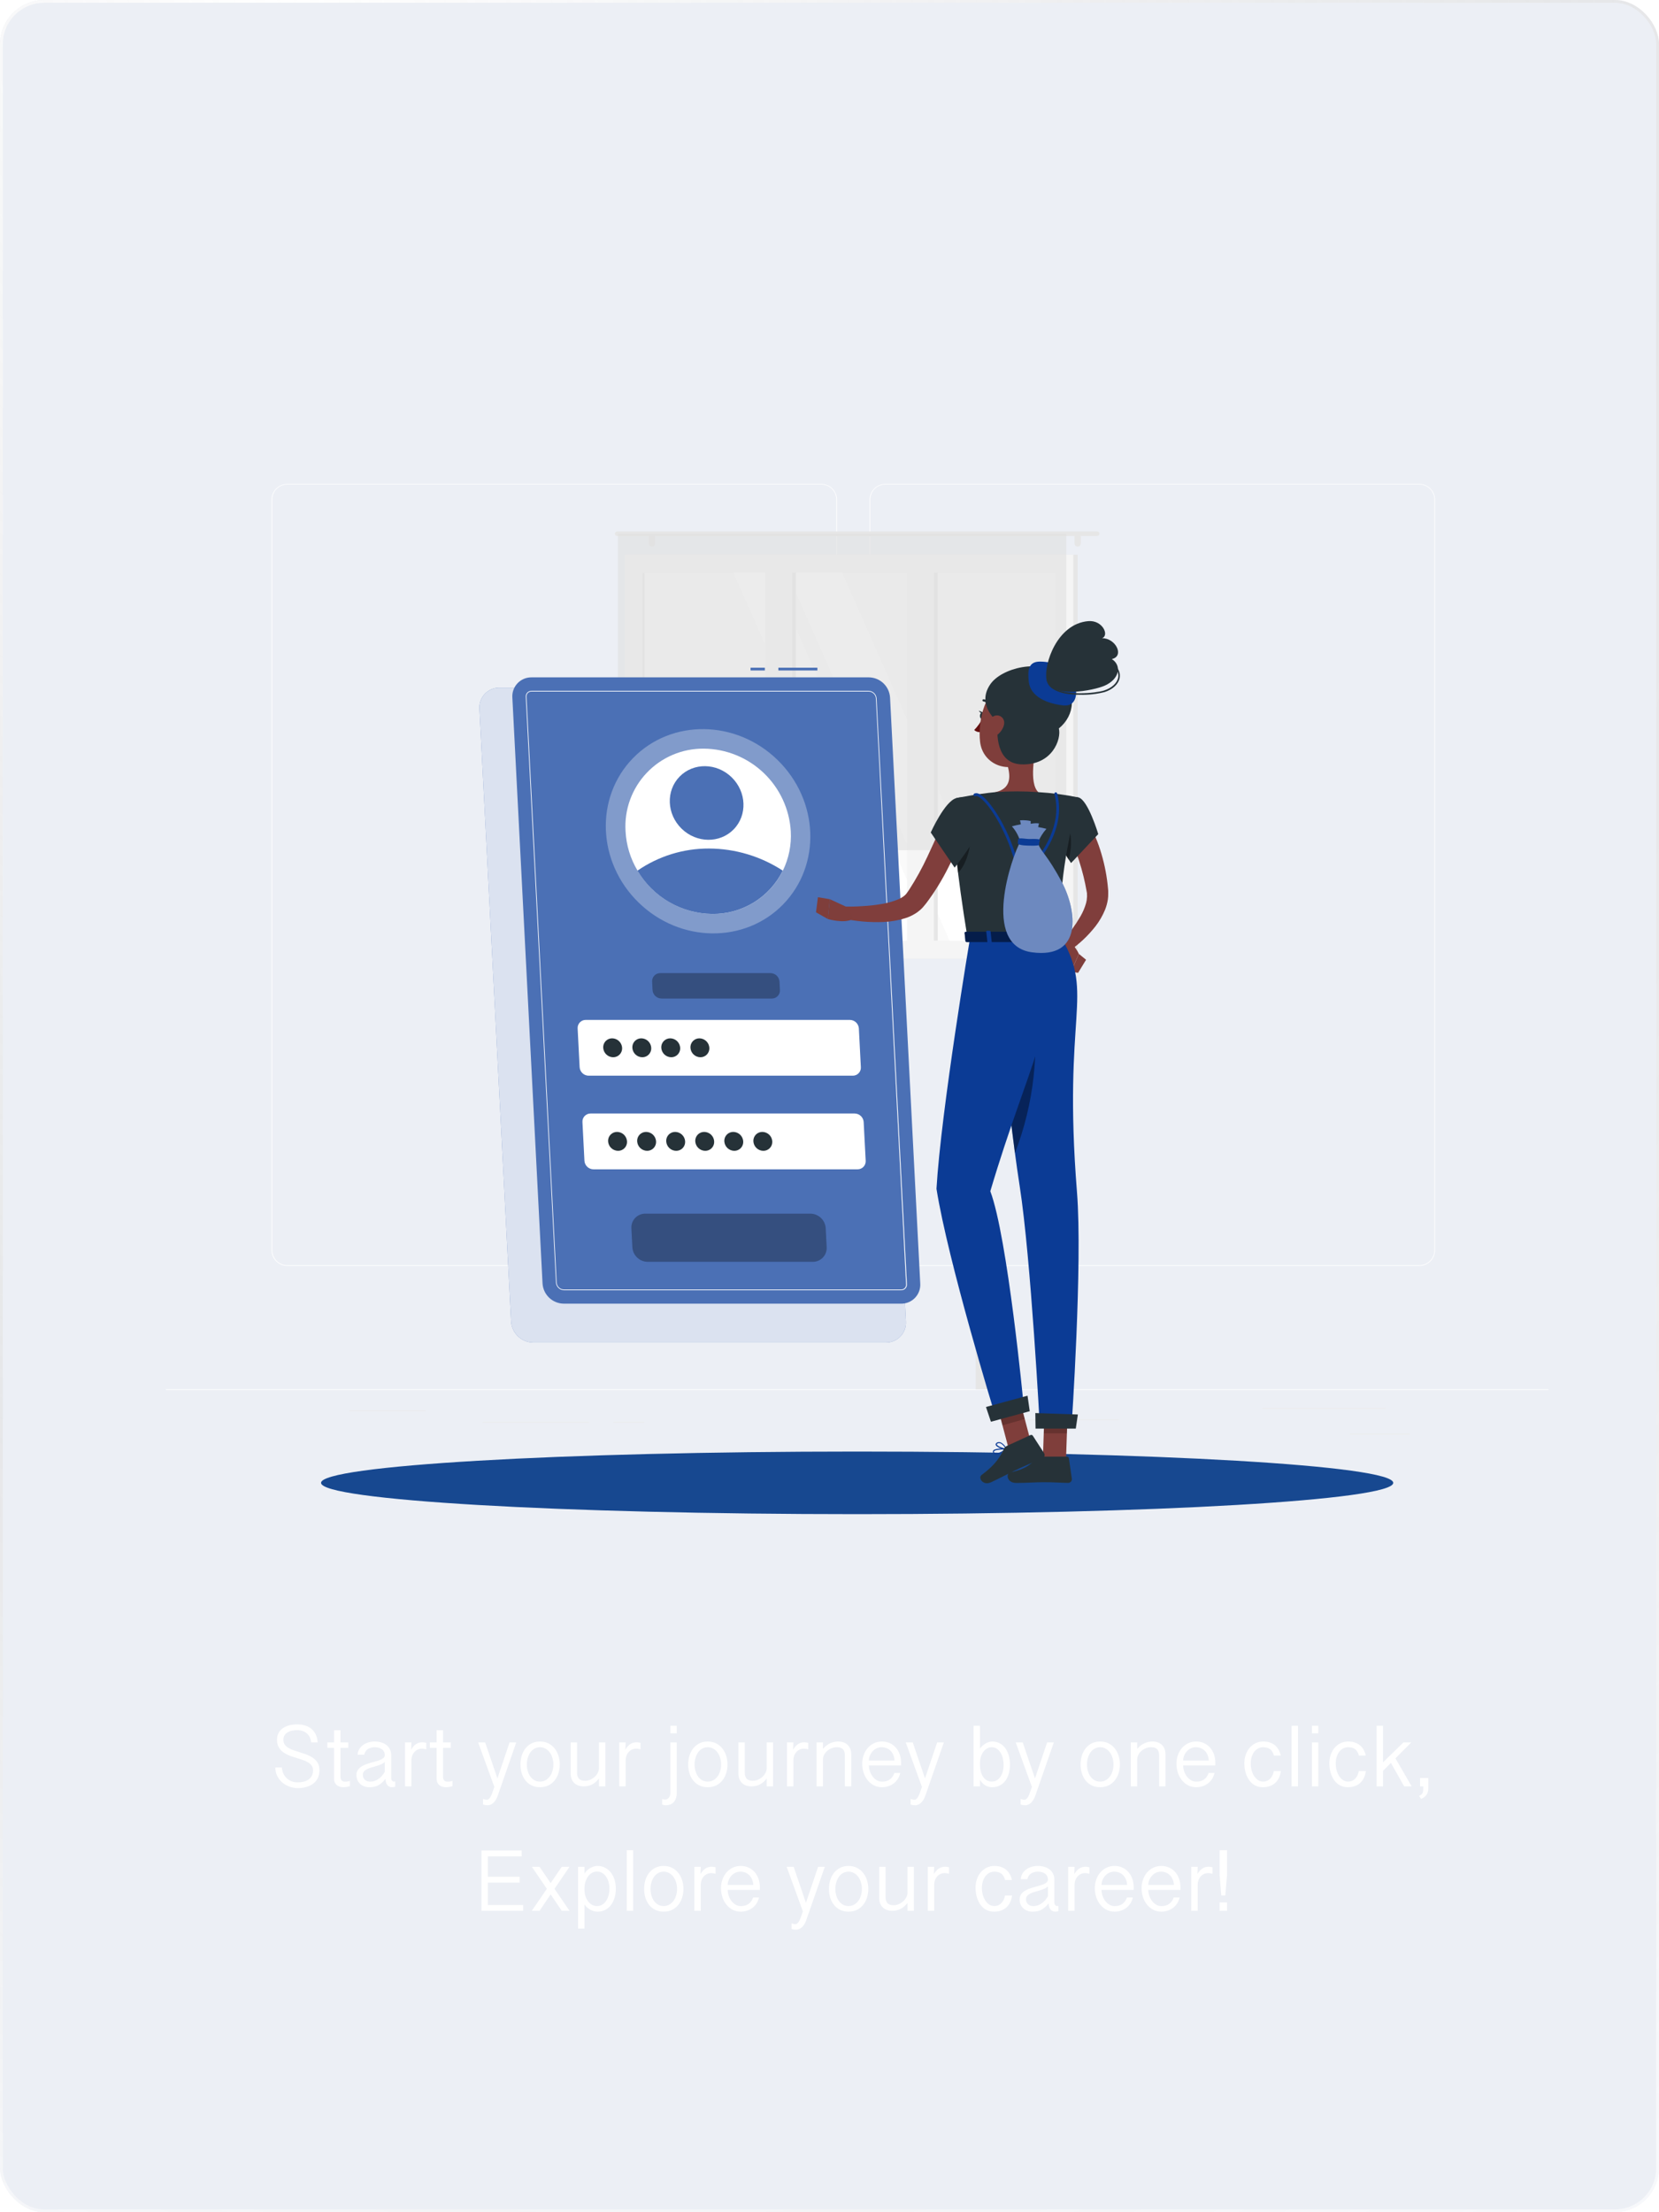 <svg width="600" height="800" viewBox="0 0 600 800" fill="none" xmlns="http://www.w3.org/2000/svg">
<g filter="url(#filter0_b_12_353)">
<rect width="600" height="800" rx="16" fill="#3F5D96" fill-opacity="0.1"/>
<rect x="0.5" y="0.5" width="599" height="799" rx="15.5" stroke="url(#paint0_radial_12_353)"/>
</g>
<path d="M101.943 639.188C101.995 639.969 102.172 640.688 102.474 641.344C102.776 641.99 103.177 642.552 103.677 643.031C104.177 643.51 104.765 643.885 105.443 644.156C106.13 644.417 106.88 644.547 107.693 644.547C108.422 644.547 109.12 644.469 109.786 644.312C110.453 644.146 111.041 643.891 111.552 643.547C112.062 643.193 112.469 642.74 112.771 642.188C113.073 641.625 113.224 640.948 113.224 640.156C113.224 639.51 113.057 638.964 112.724 638.516C112.401 638.057 111.969 637.667 111.427 637.344C110.896 637.01 110.286 636.724 109.599 636.484C108.922 636.245 108.234 636.021 107.536 635.812C106.953 635.646 106.364 635.464 105.771 635.266C105.187 635.068 104.62 634.844 104.068 634.594C103.526 634.344 103.015 634.057 102.536 633.734C102.068 633.411 101.656 633.031 101.302 632.594C100.958 632.156 100.682 631.661 100.474 631.109C100.276 630.547 100.177 629.901 100.177 629.172C100.177 628.266 100.354 627.469 100.708 626.781C101.062 626.083 101.557 625.5 102.193 625.031C102.838 624.562 103.604 624.208 104.489 623.969C105.385 623.719 106.364 623.594 107.427 623.594C108.375 623.594 109.213 623.688 109.943 623.875C110.672 624.062 111.307 624.318 111.849 624.641C112.39 624.964 112.849 625.344 113.224 625.781C113.599 626.208 113.906 626.661 114.146 627.141C114.385 627.62 114.562 628.115 114.677 628.625C114.791 629.135 114.864 629.625 114.896 630.094H112.521C112.458 629.365 112.281 628.724 111.989 628.172C111.708 627.62 111.338 627.156 110.88 626.781C110.432 626.406 109.911 626.125 109.318 625.938C108.724 625.75 108.094 625.656 107.427 625.656C106.812 625.656 106.208 625.719 105.614 625.844C105.031 625.969 104.505 626.172 104.036 626.453C103.578 626.724 103.203 627.083 102.911 627.531C102.63 627.979 102.489 628.526 102.489 629.172C102.489 629.839 102.651 630.406 102.974 630.875C103.297 631.333 103.729 631.729 104.271 632.062C104.812 632.396 105.427 632.682 106.114 632.922C106.812 633.161 107.531 633.396 108.271 633.625C108.854 633.802 109.437 633.99 110.021 634.188C110.614 634.385 111.182 634.609 111.724 634.859C112.265 635.109 112.765 635.396 113.224 635.719C113.693 636.031 114.099 636.401 114.443 636.828C114.786 637.245 115.052 637.729 115.239 638.281C115.437 638.823 115.536 639.448 115.536 640.156C115.536 641.219 115.338 642.156 114.943 642.969C114.557 643.771 114.015 644.443 113.318 644.984C112.62 645.526 111.791 645.932 110.833 646.203C109.875 646.484 108.828 646.625 107.693 646.625C106.672 646.625 105.677 646.448 104.708 646.094C103.739 645.75 102.875 645.26 102.114 644.625C101.364 643.979 100.755 643.198 100.286 642.281C99.828 641.365 99.583 640.333 99.552 639.188H101.943ZM123.138 625.688V630.094H125.95V632.062H123.138V642.484C123.138 642.828 123.179 643.12 123.263 643.359C123.356 643.589 123.476 643.776 123.622 643.922C123.778 644.057 123.96 644.156 124.169 644.219C124.377 644.271 124.601 644.297 124.841 644.297C125.132 644.297 125.434 644.271 125.747 644.219C126.059 644.156 126.33 644.099 126.559 644.047V645.938C126.289 646.021 125.934 646.104 125.497 646.188C125.07 646.271 124.627 646.312 124.169 646.312C123.773 646.312 123.372 646.255 122.966 646.141C122.57 646.036 122.21 645.865 121.888 645.625C121.575 645.385 121.32 645.078 121.122 644.703C120.924 644.318 120.825 643.849 120.825 643.297V632.062H118.388V630.094H120.825V625.688H123.138ZM142.926 646.125C142.78 646.177 142.588 646.219 142.348 646.25C142.119 646.292 141.926 646.312 141.77 646.312C141.124 646.312 140.577 646.068 140.129 645.578C139.692 645.078 139.447 644.318 139.395 643.297C138.895 643.943 138.4 644.464 137.911 644.859C137.431 645.255 136.952 645.562 136.473 645.781C135.994 645.99 135.51 646.13 135.02 646.203C134.541 646.276 134.051 646.312 133.551 646.312C132.905 646.312 132.301 646.208 131.739 646C131.176 645.792 130.681 645.495 130.254 645.109C129.838 644.724 129.51 644.26 129.27 643.719C129.03 643.177 128.911 642.573 128.911 641.906C128.911 641.24 129.056 640.672 129.348 640.203C129.64 639.724 130.025 639.312 130.504 638.969C130.994 638.625 131.541 638.339 132.145 638.109C132.76 637.87 133.385 637.661 134.02 637.484C134.666 637.297 135.296 637.12 135.911 636.953C136.525 636.786 137.072 636.604 137.551 636.406C138.041 636.198 138.431 635.964 138.723 635.703C139.015 635.432 139.161 635.099 139.161 634.703C139.161 634.245 139.072 633.839 138.895 633.484C138.718 633.13 138.468 632.833 138.145 632.594C137.822 632.344 137.431 632.156 136.973 632.031C136.515 631.906 136.01 631.844 135.458 631.844C134.989 631.844 134.546 631.906 134.129 632.031C133.713 632.146 133.338 632.318 133.004 632.547C132.671 632.776 132.395 633.057 132.176 633.391C131.958 633.724 131.817 634.109 131.754 634.547H129.333C129.385 633.776 129.593 633.094 129.958 632.5C130.322 631.906 130.786 631.411 131.348 631.016C131.911 630.609 132.546 630.302 133.254 630.094C133.973 629.885 134.708 629.781 135.458 629.781C136.27 629.781 137.036 629.88 137.754 630.078C138.484 630.276 139.124 630.578 139.676 630.984C140.228 631.391 140.666 631.906 140.989 632.531C141.312 633.146 141.473 633.87 141.473 634.703V642.938C141.473 643.344 141.572 643.672 141.77 643.922C141.978 644.161 142.234 644.281 142.536 644.281C142.671 644.281 142.801 644.26 142.926 644.219V646.125ZM139.161 637.156C138.838 637.5 138.416 637.786 137.895 638.016C137.385 638.234 136.833 638.432 136.239 638.609C135.655 638.786 135.067 638.958 134.473 639.125C133.879 639.292 133.338 639.49 132.848 639.719C132.369 639.948 131.978 640.229 131.676 640.562C131.374 640.885 131.223 641.297 131.223 641.797C131.223 642.245 131.301 642.625 131.458 642.938C131.614 643.25 131.817 643.51 132.067 643.719C132.317 643.917 132.603 644.062 132.926 644.156C133.249 644.25 133.577 644.297 133.911 644.297C134.869 644.297 135.806 644.005 136.723 643.422C137.65 642.839 138.463 641.943 139.161 640.734V637.156ZM146.481 630.094H148.793L148.699 632.734C149.189 631.87 149.762 631.208 150.418 630.75C151.085 630.292 151.861 630.062 152.746 630.062C152.819 630.062 152.918 630.068 153.043 630.078C153.179 630.089 153.314 630.104 153.449 630.125C153.595 630.135 153.731 630.156 153.856 630.188C153.991 630.208 154.095 630.234 154.168 630.266V632.625C153.929 632.542 153.658 632.479 153.356 632.438C153.054 632.385 152.83 632.359 152.684 632.359C152.069 632.359 151.522 632.474 151.043 632.703C150.564 632.932 150.158 633.245 149.824 633.641C149.491 634.026 149.236 634.474 149.059 634.984C148.882 635.484 148.793 636.01 148.793 636.562V646H146.481V630.094ZM160.223 625.688V630.094H163.035V632.062H160.223V642.484C160.223 642.828 160.264 643.12 160.348 643.359C160.441 643.589 160.561 643.776 160.707 643.922C160.863 644.057 161.045 644.156 161.254 644.219C161.462 644.271 161.686 644.297 161.926 644.297C162.217 644.297 162.519 644.271 162.832 644.219C163.144 644.156 163.415 644.099 163.644 644.047V645.938C163.374 646.021 163.019 646.104 162.582 646.188C162.155 646.271 161.712 646.312 161.254 646.312C160.858 646.312 160.457 646.255 160.051 646.141C159.655 646.036 159.295 645.865 158.973 645.625C158.66 645.385 158.405 645.078 158.207 644.703C158.009 644.318 157.91 643.849 157.91 643.297V632.062H155.473V630.094H157.91V625.688H160.223ZM179.894 643.125L184.3 630.094H186.722L179.988 649.453C179.769 650.068 179.514 650.589 179.222 651.016C178.941 651.453 178.639 651.802 178.316 652.062C178.003 652.333 177.68 652.526 177.347 652.641C177.014 652.766 176.691 652.828 176.378 652.828C176.097 652.828 175.821 652.807 175.55 652.766C175.279 652.734 174.993 652.661 174.691 652.547V650.531C174.836 650.594 175.04 650.661 175.3 650.734C175.56 650.807 175.816 650.844 176.066 650.844C176.336 650.844 176.581 650.745 176.8 650.547C177.029 650.359 177.248 650.073 177.456 649.688C177.665 649.302 177.873 648.818 178.081 648.234C178.3 647.651 178.534 646.969 178.784 646.188L172.925 630.094H175.456L179.894 643.125ZM188.229 638.094C188.229 636.969 188.38 635.906 188.682 634.906C188.995 633.896 189.448 633.016 190.042 632.266C190.646 631.505 191.386 630.901 192.261 630.453C193.146 630.005 194.156 629.781 195.292 629.781C196.438 629.781 197.453 630.005 198.339 630.453C199.224 630.901 199.969 631.505 200.573 632.266C201.188 633.016 201.651 633.896 201.964 634.906C202.287 635.906 202.448 636.969 202.448 638.094C202.448 639.208 202.287 640.266 201.964 641.266C201.651 642.255 201.188 643.125 200.573 643.875C199.969 644.625 199.224 645.219 198.339 645.656C197.453 646.094 196.438 646.312 195.292 646.312C194.156 646.312 193.146 646.094 192.261 645.656C191.386 645.219 190.646 644.625 190.042 643.875C189.448 643.125 188.995 642.255 188.682 641.266C188.38 640.266 188.229 639.208 188.229 638.094ZM190.542 638.094C190.542 638.927 190.651 639.719 190.87 640.469C191.089 641.208 191.401 641.865 191.807 642.438C192.214 643 192.709 643.448 193.292 643.781C193.886 644.115 194.552 644.281 195.292 644.281C196.031 644.281 196.698 644.115 197.292 643.781C197.896 643.448 198.406 643 198.823 642.438C199.25 641.865 199.573 641.208 199.792 640.469C200.021 639.719 200.136 638.927 200.136 638.094C200.136 637.26 200.021 636.469 199.792 635.719C199.573 634.958 199.25 634.292 198.823 633.719C198.406 633.146 197.896 632.693 197.292 632.359C196.698 632.016 196.031 631.844 195.292 631.844C194.552 631.844 193.886 632.016 193.292 632.359C192.709 632.693 192.214 633.146 191.807 633.719C191.401 634.292 191.089 634.958 190.87 635.719C190.651 636.469 190.542 637.26 190.542 638.094ZM218.94 646H216.628V643.156C216.221 643.688 215.794 644.135 215.346 644.5C214.909 644.865 214.456 645.161 213.987 645.391C213.518 645.609 213.039 645.766 212.549 645.859C212.07 645.953 211.581 646 211.081 646C210.351 646 209.695 645.891 209.112 645.672C208.539 645.453 208.049 645.141 207.643 644.734C207.237 644.328 206.924 643.839 206.706 643.266C206.497 642.682 206.393 642.031 206.393 641.312V630.094H208.706V641.016C208.706 641.557 208.768 642.016 208.893 642.391C209.029 642.766 209.216 643.073 209.456 643.312C209.706 643.542 210.008 643.708 210.362 643.812C210.716 643.917 211.117 643.969 211.565 643.969C212.263 643.969 212.919 643.833 213.534 643.562C214.148 643.281 214.685 642.927 215.143 642.5C215.601 642.062 215.961 641.578 216.221 641.047C216.492 640.516 216.628 639.995 216.628 639.484V630.094H218.94V646ZM223.963 630.094H226.276L226.182 632.734C226.671 631.87 227.244 631.208 227.901 630.75C228.567 630.292 229.343 630.062 230.229 630.062C230.302 630.062 230.401 630.068 230.526 630.078C230.661 630.089 230.796 630.104 230.932 630.125C231.078 630.135 231.213 630.156 231.338 630.188C231.474 630.208 231.578 630.234 231.651 630.266V632.625C231.411 632.542 231.14 632.479 230.838 632.438C230.536 632.385 230.312 632.359 230.166 632.359C229.552 632.359 229.005 632.474 228.526 632.703C228.046 632.932 227.64 633.245 227.307 633.641C226.974 634.026 226.718 634.474 226.541 634.984C226.364 635.484 226.276 636.01 226.276 636.562V646H223.963V630.094ZM244.759 624.094V626.797H242.447V624.094H244.759ZM244.759 630.094V648.328C244.759 649.151 244.65 649.844 244.431 650.406C244.223 650.979 243.936 651.443 243.572 651.797C243.218 652.161 242.806 652.422 242.338 652.578C241.869 652.745 241.379 652.828 240.869 652.828C240.66 652.828 240.426 652.807 240.166 652.766C239.905 652.734 239.671 652.661 239.463 652.547V650.531C239.692 650.646 239.89 650.714 240.056 650.734C240.233 650.766 240.369 650.781 240.463 650.781C241.056 650.781 241.535 650.557 241.9 650.109C242.265 649.672 242.447 649.052 242.447 648.25V630.094H244.759ZM248.892 638.094C248.892 636.969 249.043 635.906 249.345 634.906C249.658 633.896 250.111 633.016 250.704 632.266C251.309 631.505 252.048 630.901 252.923 630.453C253.809 630.005 254.819 629.781 255.954 629.781C257.1 629.781 258.116 630.005 259.001 630.453C259.887 630.901 260.631 631.505 261.236 632.266C261.85 633.016 262.314 633.896 262.626 634.906C262.949 635.906 263.111 636.969 263.111 638.094C263.111 639.208 262.949 640.266 262.626 641.266C262.314 642.255 261.85 643.125 261.236 643.875C260.631 644.625 259.887 645.219 259.001 645.656C258.116 646.094 257.1 646.312 255.954 646.312C254.819 646.312 253.809 646.094 252.923 645.656C252.048 645.219 251.309 644.625 250.704 643.875C250.111 643.125 249.658 642.255 249.345 641.266C249.043 640.266 248.892 639.208 248.892 638.094ZM251.204 638.094C251.204 638.927 251.314 639.719 251.533 640.469C251.751 641.208 252.064 641.865 252.47 642.438C252.876 643 253.371 643.448 253.954 643.781C254.548 644.115 255.215 644.281 255.954 644.281C256.694 644.281 257.361 644.115 257.954 643.781C258.559 643.448 259.069 643 259.486 642.438C259.913 641.865 260.236 641.208 260.454 640.469C260.684 639.719 260.798 638.927 260.798 638.094C260.798 637.26 260.684 636.469 260.454 635.719C260.236 634.958 259.913 634.292 259.486 633.719C259.069 633.146 258.559 632.693 257.954 632.359C257.361 632.016 256.694 631.844 255.954 631.844C255.215 631.844 254.548 632.016 253.954 632.359C253.371 632.693 252.876 633.146 252.47 633.719C252.064 634.292 251.751 634.958 251.533 635.719C251.314 636.469 251.204 637.26 251.204 638.094ZM279.603 646H277.29V643.156C276.884 643.688 276.457 644.135 276.009 644.5C275.571 644.865 275.118 645.161 274.649 645.391C274.181 645.609 273.701 645.766 273.212 645.859C272.733 645.953 272.243 646 271.743 646C271.014 646 270.358 645.891 269.774 645.672C269.201 645.453 268.712 645.141 268.306 644.734C267.899 644.328 267.587 643.839 267.368 643.266C267.16 642.682 267.056 642.031 267.056 641.312V630.094H269.368V641.016C269.368 641.557 269.431 642.016 269.556 642.391C269.691 642.766 269.879 643.073 270.118 643.312C270.368 643.542 270.67 643.708 271.024 643.812C271.379 643.917 271.78 643.969 272.228 643.969C272.925 643.969 273.582 643.833 274.196 643.562C274.811 643.281 275.347 642.927 275.806 642.5C276.264 642.062 276.623 641.578 276.884 641.047C277.155 640.516 277.29 639.995 277.29 639.484V630.094H279.603V646ZM284.626 630.094H286.938L286.844 632.734C287.334 631.87 287.907 631.208 288.563 630.75C289.23 630.292 290.006 630.062 290.891 630.062C290.964 630.062 291.063 630.068 291.188 630.078C291.324 630.089 291.459 630.104 291.594 630.125C291.74 630.135 291.876 630.156 292.001 630.188C292.136 630.208 292.24 630.234 292.313 630.266V632.625C292.074 632.542 291.803 632.479 291.501 632.438C291.199 632.385 290.975 632.359 290.829 632.359C290.214 632.359 289.667 632.474 289.188 632.703C288.709 632.932 288.303 633.245 287.969 633.641C287.636 634.026 287.381 634.474 287.204 634.984C287.027 635.484 286.938 636.01 286.938 636.562V646H284.626V630.094ZM295.321 630.094H297.633V632.438C298.446 631.5 299.321 630.823 300.258 630.406C301.196 629.99 302.159 629.781 303.149 629.781C303.888 629.781 304.55 629.891 305.133 630.109C305.716 630.328 306.211 630.641 306.618 631.047C307.024 631.453 307.331 631.948 307.539 632.531C307.758 633.104 307.868 633.75 307.868 634.469V646H305.555V634.766C305.555 634.224 305.487 633.771 305.352 633.406C305.227 633.031 305.039 632.729 304.789 632.5C304.55 632.271 304.253 632.104 303.899 632C303.545 631.896 303.149 631.844 302.711 631.844C302.003 631.844 301.341 631.969 300.727 632.219C300.112 632.469 299.576 632.802 299.118 633.219C298.659 633.625 298.295 634.099 298.024 634.641C297.763 635.172 297.633 635.724 297.633 636.297V646H295.321V630.094ZM314.25 638.438C314.26 639.167 314.385 639.885 314.625 640.594C314.875 641.292 315.208 641.917 315.625 642.469C316.052 643.01 316.552 643.453 317.125 643.797C317.698 644.13 318.318 644.297 318.984 644.297C321.234 644.297 322.729 643.25 323.469 641.156H325.578C325.401 641.969 325.104 642.698 324.688 643.344C324.271 643.979 323.766 644.521 323.172 644.969C322.578 645.406 321.922 645.74 321.203 645.969C320.484 646.198 319.745 646.312 318.984 646.312C317.891 646.312 316.901 646.078 316.016 645.609C315.141 645.141 314.391 644.516 313.766 643.734C313.141 642.953 312.661 642.052 312.328 641.031C311.995 640 311.828 638.922 311.828 637.797C311.828 636.745 311.995 635.734 312.328 634.766C312.661 633.797 313.135 632.943 313.75 632.203C314.375 631.464 315.125 630.875 316 630.438C316.885 630 317.875 629.781 318.969 629.781C320.031 629.781 320.984 629.979 321.828 630.375C322.682 630.771 323.411 631.318 324.016 632.016C324.62 632.714 325.083 633.531 325.406 634.469C325.729 635.406 325.891 636.422 325.891 637.516V638.438H314.25ZM323.5 636.656C323.479 635.99 323.354 635.365 323.125 634.781C322.906 634.198 322.594 633.688 322.188 633.25C321.792 632.812 321.307 632.469 320.734 632.219C320.161 631.969 319.521 631.844 318.812 631.844C318.167 631.844 317.568 631.979 317.016 632.25C316.464 632.521 315.984 632.88 315.578 633.328C315.172 633.776 314.849 634.292 314.609 634.875C314.38 635.448 314.26 636.042 314.25 636.656H323.5ZM334.539 643.125L338.945 630.094H341.367L334.633 649.453C334.414 650.068 334.159 650.589 333.867 651.016C333.586 651.453 333.284 651.802 332.961 652.062C332.648 652.333 332.325 652.526 331.992 652.641C331.659 652.766 331.336 652.828 331.023 652.828C330.742 652.828 330.466 652.807 330.195 652.766C329.924 652.734 329.638 652.661 329.336 652.547V650.531C329.481 650.594 329.685 650.661 329.945 650.734C330.205 650.807 330.461 650.844 330.711 650.844C330.981 650.844 331.226 650.745 331.445 650.547C331.674 650.359 331.893 650.073 332.101 649.688C332.31 649.302 332.518 648.818 332.726 648.234C332.945 647.651 333.179 646.969 333.429 646.188L327.57 630.094H330.101L334.539 643.125ZM352.101 624.094H354.413V632.344C354.684 631.969 354.991 631.625 355.335 631.312C355.689 631 356.059 630.729 356.444 630.5C356.84 630.271 357.241 630.094 357.648 629.969C358.054 629.844 358.444 629.781 358.819 629.781C359.892 629.781 360.83 630.01 361.632 630.469C362.444 630.917 363.116 631.526 363.648 632.297C364.189 633.068 364.595 633.964 364.866 634.984C365.137 635.995 365.273 637.062 365.273 638.188C365.273 639.312 365.132 640.37 364.851 641.359C364.58 642.349 364.168 643.214 363.616 643.953C363.075 644.682 362.398 645.26 361.585 645.688C360.773 646.104 359.83 646.312 358.757 646.312C357.934 646.312 357.132 646.089 356.351 645.641C355.58 645.182 354.934 644.505 354.413 643.609V646H352.101V624.094ZM354.413 638.188C354.413 639.031 354.507 639.823 354.694 640.562C354.882 641.292 355.158 641.932 355.523 642.484C355.887 643.036 356.33 643.474 356.851 643.797C357.382 644.109 357.986 644.266 358.663 644.266C359.351 644.266 359.96 644.109 360.491 643.797C361.023 643.474 361.47 643.042 361.835 642.5C362.21 641.948 362.491 641.307 362.679 640.578C362.866 639.839 362.96 639.047 362.96 638.203C362.96 637.359 362.866 636.557 362.679 635.797C362.491 635.026 362.21 634.349 361.835 633.766C361.47 633.182 361.023 632.719 360.491 632.375C359.96 632.021 359.351 631.844 358.663 631.844C358.007 631.844 357.413 632.01 356.882 632.344C356.361 632.667 355.913 633.104 355.538 633.656C355.174 634.198 354.892 634.818 354.694 635.516C354.507 636.214 354.413 636.938 354.413 637.688V638.188ZM374.311 643.125L378.717 630.094H381.139L374.405 649.453C374.186 650.068 373.931 650.589 373.639 651.016C373.358 651.453 373.056 651.802 372.733 652.062C372.421 652.333 372.098 652.526 371.764 652.641C371.431 652.766 371.108 652.828 370.796 652.828C370.514 652.828 370.238 652.807 369.967 652.766C369.697 652.734 369.41 652.661 369.108 652.547V650.531C369.254 650.594 369.457 650.661 369.717 650.734C369.978 650.807 370.233 650.844 370.483 650.844C370.754 650.844 370.999 650.745 371.217 650.547C371.447 650.359 371.665 650.073 371.874 649.688C372.082 649.302 372.29 648.818 372.499 648.234C372.717 647.651 372.952 646.969 373.202 646.188L367.342 630.094H369.874L374.311 643.125ZM390.811 638.094C390.811 636.969 390.962 635.906 391.264 634.906C391.576 633.896 392.029 633.016 392.623 632.266C393.227 631.505 393.967 630.901 394.842 630.453C395.727 630.005 396.738 629.781 397.873 629.781C399.019 629.781 400.035 630.005 400.92 630.453C401.805 630.901 402.55 631.505 403.154 632.266C403.769 633.016 404.233 633.896 404.545 634.906C404.868 635.906 405.029 636.969 405.029 638.094C405.029 639.208 404.868 640.266 404.545 641.266C404.233 642.255 403.769 643.125 403.154 643.875C402.55 644.625 401.805 645.219 400.92 645.656C400.035 646.094 399.019 646.312 397.873 646.312C396.738 646.312 395.727 646.094 394.842 645.656C393.967 645.219 393.227 644.625 392.623 643.875C392.029 643.125 391.576 642.255 391.264 641.266C390.962 640.266 390.811 639.208 390.811 638.094ZM393.123 638.094C393.123 638.927 393.233 639.719 393.451 640.469C393.67 641.208 393.983 641.865 394.389 642.438C394.795 643 395.29 643.448 395.873 643.781C396.467 644.115 397.134 644.281 397.873 644.281C398.613 644.281 399.279 644.115 399.873 643.781C400.477 643.448 400.988 643 401.404 642.438C401.831 641.865 402.154 641.208 402.373 640.469C402.602 639.719 402.717 638.927 402.717 638.094C402.717 637.26 402.602 636.469 402.373 635.719C402.154 634.958 401.831 634.292 401.404 633.719C400.988 633.146 400.477 632.693 399.873 632.359C399.279 632.016 398.613 631.844 397.873 631.844C397.134 631.844 396.467 632.016 395.873 632.359C395.29 632.693 394.795 633.146 394.389 633.719C393.983 634.292 393.67 634.958 393.451 635.719C393.233 636.469 393.123 637.26 393.123 638.094ZM408.974 630.094H411.287V632.438C412.099 631.5 412.974 630.823 413.912 630.406C414.849 629.99 415.813 629.781 416.802 629.781C417.542 629.781 418.204 629.891 418.787 630.109C419.37 630.328 419.865 630.641 420.271 631.047C420.677 631.453 420.985 631.948 421.193 632.531C421.412 633.104 421.521 633.75 421.521 634.469V646H419.209V634.766C419.209 634.224 419.141 633.771 419.006 633.406C418.881 633.031 418.693 632.729 418.443 632.5C418.204 632.271 417.907 632.104 417.552 632C417.198 631.896 416.802 631.844 416.365 631.844C415.657 631.844 414.995 631.969 414.381 632.219C413.766 632.469 413.23 632.802 412.771 633.219C412.313 633.625 411.948 634.099 411.677 634.641C411.417 635.172 411.287 635.724 411.287 636.297V646H408.974V630.094ZM427.904 638.438C427.914 639.167 428.039 639.885 428.279 640.594C428.529 641.292 428.862 641.917 429.279 642.469C429.706 643.01 430.206 643.453 430.779 643.797C431.352 644.13 431.971 644.297 432.638 644.297C434.888 644.297 436.383 643.25 437.122 641.156H439.232C439.055 641.969 438.758 642.698 438.341 643.344C437.925 643.979 437.419 644.521 436.826 644.969C436.232 645.406 435.576 645.74 434.857 645.969C434.138 646.198 433.399 646.312 432.638 646.312C431.544 646.312 430.555 646.078 429.669 645.609C428.794 645.141 428.044 644.516 427.419 643.734C426.794 642.953 426.315 642.052 425.982 641.031C425.649 640 425.482 638.922 425.482 637.797C425.482 636.745 425.649 635.734 425.982 634.766C426.315 633.797 426.789 632.943 427.404 632.203C428.029 631.464 428.779 630.875 429.654 630.438C430.539 630 431.529 629.781 432.622 629.781C433.685 629.781 434.638 629.979 435.482 630.375C436.336 630.771 437.065 631.318 437.669 632.016C438.274 632.714 438.737 633.531 439.06 634.469C439.383 635.406 439.544 636.422 439.544 637.516V638.438H427.904ZM437.154 636.656C437.133 635.99 437.008 635.365 436.779 634.781C436.56 634.198 436.247 633.688 435.841 633.25C435.445 632.812 434.961 632.469 434.388 632.219C433.815 631.969 433.175 631.844 432.466 631.844C431.82 631.844 431.221 631.979 430.669 632.25C430.117 632.521 429.638 632.88 429.232 633.328C428.826 633.776 428.503 634.292 428.263 634.875C428.034 635.448 427.914 636.042 427.904 636.656H437.154ZM460.747 634.875C460.424 633.771 459.95 632.99 459.325 632.531C458.7 632.073 457.877 631.844 456.856 631.844C456.138 631.844 455.497 632.005 454.934 632.328C454.372 632.651 453.898 633.083 453.513 633.625C453.138 634.167 452.846 634.792 452.638 635.5C452.44 636.208 452.341 636.948 452.341 637.719C452.341 638.521 452.44 639.318 452.638 640.109C452.846 640.891 453.143 641.589 453.528 642.203C453.914 642.818 454.382 643.318 454.934 643.703C455.486 644.078 456.111 644.266 456.809 644.266C457.372 644.266 457.872 644.167 458.309 643.969C458.757 643.76 459.138 643.484 459.45 643.141C459.773 642.797 460.039 642.396 460.247 641.938C460.455 641.479 460.606 640.99 460.7 640.469H463.247C463.132 641.375 462.898 642.193 462.544 642.922C462.2 643.641 461.747 644.255 461.184 644.766C460.632 645.266 459.976 645.651 459.216 645.922C458.466 646.182 457.632 646.312 456.716 646.312C455.945 646.312 455.242 646.193 454.606 645.953C453.971 645.714 453.403 645.391 452.903 644.984C452.414 644.568 451.986 644.083 451.622 643.531C451.257 642.969 450.955 642.37 450.716 641.734C450.486 641.099 450.315 640.443 450.2 639.766C450.085 639.078 450.028 638.396 450.028 637.719C450.028 636.625 450.19 635.599 450.513 634.641C450.835 633.672 451.294 632.828 451.888 632.109C452.492 631.391 453.216 630.823 454.059 630.406C454.903 629.99 455.851 629.781 456.903 629.781C457.82 629.781 458.632 629.911 459.341 630.172C460.059 630.422 460.679 630.776 461.2 631.234C461.721 631.682 462.148 632.219 462.481 632.844C462.815 633.469 463.054 634.146 463.2 634.875H460.747ZM469.442 624.094V646H467.129V624.094H469.442ZM476.793 624.094V626.797H474.481V624.094H476.793ZM476.793 630.094V646H474.481V630.094H476.793ZM491.488 634.875C491.165 633.771 490.691 632.99 490.066 632.531C489.441 632.073 488.618 631.844 487.598 631.844C486.879 631.844 486.238 632.005 485.676 632.328C485.113 632.651 484.639 633.083 484.254 633.625C483.879 634.167 483.587 634.792 483.379 635.5C483.181 636.208 483.082 636.948 483.082 637.719C483.082 638.521 483.181 639.318 483.379 640.109C483.587 640.891 483.884 641.589 484.269 642.203C484.655 642.818 485.124 643.318 485.676 643.703C486.228 644.078 486.853 644.266 487.551 644.266C488.113 644.266 488.613 644.167 489.051 643.969C489.499 643.76 489.879 643.484 490.191 643.141C490.514 642.797 490.78 642.396 490.988 641.938C491.196 641.479 491.348 640.99 491.441 640.469H493.988C493.874 641.375 493.639 642.193 493.285 642.922C492.941 643.641 492.488 644.255 491.926 644.766C491.374 645.266 490.717 645.651 489.957 645.922C489.207 646.182 488.374 646.312 487.457 646.312C486.686 646.312 485.983 646.193 485.348 645.953C484.712 645.714 484.144 645.391 483.644 644.984C483.155 644.568 482.728 644.083 482.363 643.531C481.999 642.969 481.696 642.37 481.457 641.734C481.228 641.099 481.056 640.443 480.941 639.766C480.827 639.078 480.769 638.396 480.769 637.719C480.769 636.625 480.931 635.599 481.254 634.641C481.577 633.672 482.035 632.828 482.629 632.109C483.233 631.391 483.957 630.823 484.801 630.406C485.644 629.99 486.592 629.781 487.644 629.781C488.561 629.781 489.374 629.911 490.082 630.172C490.801 630.422 491.42 630.776 491.941 631.234C492.462 631.682 492.889 632.219 493.223 632.844C493.556 633.469 493.795 634.146 493.941 634.875H491.488ZM504.683 635.859L510.543 646H507.839L503.043 637.516L500.183 640.391V646H497.871V624.094H500.183V637.312L507.589 630.094H510.433L504.683 635.859ZM516.566 642.969V646.781C516.566 647.729 516.326 648.516 515.847 649.141C515.368 649.766 514.743 650.229 513.972 650.531L513.206 649.453C513.54 649.318 513.805 649.167 514.003 649C514.211 648.833 514.368 648.641 514.472 648.422C514.586 648.203 514.659 647.958 514.691 647.688C514.722 647.417 514.738 647.115 514.738 646.781V646H513.581V642.969H516.566ZM188.663 669.203V671.312H176.444V678.688H187.944V680.797H176.444V688.891H189.21V691H174.132V669.203H188.663ZM200.546 683.047L205.967 691H203.155L199.155 685.047L195.139 691H192.327L197.78 683.047L192.358 675.094H195.139L199.155 680.984L203.155 675.094H205.967L200.546 683.047ZM209.069 675.094H211.381V677.562C211.642 677.125 211.954 676.734 212.319 676.391C212.683 676.047 213.074 675.755 213.491 675.516C213.907 675.276 214.334 675.094 214.772 674.969C215.209 674.844 215.631 674.781 216.038 674.781C217.1 674.781 218.043 675 218.866 675.438C219.699 675.875 220.402 676.469 220.975 677.219C221.548 677.958 221.98 678.828 222.272 679.828C222.574 680.828 222.725 681.891 222.725 683.016C222.725 684.141 222.579 685.208 222.288 686.219C221.996 687.219 221.569 688.099 221.006 688.859C220.444 689.609 219.751 690.208 218.928 690.656C218.105 691.094 217.163 691.312 216.1 691.312C215.694 691.312 215.272 691.255 214.834 691.141C214.407 691.026 213.98 690.859 213.553 690.641C213.136 690.422 212.741 690.151 212.366 689.828C211.991 689.495 211.663 689.115 211.381 688.688V697.422H209.069V675.094ZM211.381 683.422C211.392 684.234 211.511 685 211.741 685.719C211.98 686.427 212.298 687.047 212.694 687.578C213.09 688.099 213.564 688.516 214.116 688.828C214.668 689.13 215.272 689.281 215.928 689.281C216.616 689.281 217.235 689.115 217.788 688.781C218.34 688.438 218.808 687.984 219.194 687.422C219.59 686.849 219.892 686.182 220.1 685.422C220.308 684.661 220.413 683.859 220.413 683.016C220.413 682.172 220.308 681.375 220.1 680.625C219.892 679.875 219.59 679.219 219.194 678.656C218.808 678.083 218.34 677.635 217.788 677.312C217.235 676.979 216.616 676.812 215.928 676.812C215.251 676.812 214.631 676.974 214.069 677.297C213.517 677.62 213.043 678.062 212.647 678.625C212.251 679.188 211.939 679.844 211.709 680.594C211.491 681.333 211.381 682.125 211.381 682.969V683.422ZM228.983 669.094V691H226.67V669.094H228.983ZM232.959 683.094C232.959 681.969 233.11 680.906 233.412 679.906C233.724 678.896 234.178 678.016 234.771 677.266C235.375 676.505 236.115 675.901 236.99 675.453C237.875 675.005 238.886 674.781 240.021 674.781C241.167 674.781 242.183 675.005 243.068 675.453C243.954 675.901 244.698 676.505 245.303 677.266C245.917 678.016 246.381 678.896 246.693 679.906C247.016 680.906 247.178 681.969 247.178 683.094C247.178 684.208 247.016 685.266 246.693 686.266C246.381 687.255 245.917 688.125 245.303 688.875C244.698 689.625 243.954 690.219 243.068 690.656C242.183 691.094 241.167 691.312 240.021 691.312C238.886 691.312 237.875 691.094 236.99 690.656C236.115 690.219 235.375 689.625 234.771 688.875C234.178 688.125 233.724 687.255 233.412 686.266C233.11 685.266 232.959 684.208 232.959 683.094ZM235.271 683.094C235.271 683.927 235.381 684.719 235.599 685.469C235.818 686.208 236.131 686.865 236.537 687.438C236.943 688 237.438 688.448 238.021 688.781C238.615 689.115 239.282 689.281 240.021 689.281C240.761 689.281 241.428 689.115 242.021 688.781C242.625 688.448 243.136 688 243.553 687.438C243.98 686.865 244.303 686.208 244.521 685.469C244.75 684.719 244.865 683.927 244.865 683.094C244.865 682.26 244.75 681.469 244.521 680.719C244.303 679.958 243.98 679.292 243.553 678.719C243.136 678.146 242.625 677.693 242.021 677.359C241.428 677.016 240.761 676.844 240.021 676.844C239.282 676.844 238.615 677.016 238.021 677.359C237.438 677.693 236.943 678.146 236.537 678.719C236.131 679.292 235.818 679.958 235.599 680.719C235.381 681.469 235.271 682.26 235.271 683.094ZM251.122 675.094H253.435L253.341 677.734C253.831 676.87 254.404 676.208 255.06 675.75C255.727 675.292 256.503 675.062 257.388 675.062C257.461 675.062 257.56 675.068 257.685 675.078C257.82 675.089 257.956 675.104 258.091 675.125C258.237 675.135 258.372 675.156 258.497 675.188C258.633 675.208 258.737 675.234 258.81 675.266V677.625C258.57 677.542 258.3 677.479 257.997 677.438C257.695 677.385 257.471 677.359 257.326 677.359C256.711 677.359 256.164 677.474 255.685 677.703C255.206 677.932 254.8 678.245 254.466 678.641C254.133 679.026 253.878 679.474 253.701 679.984C253.524 680.484 253.435 681.01 253.435 681.562V691H251.122V675.094ZM263.177 683.438C263.187 684.167 263.312 684.885 263.552 685.594C263.802 686.292 264.135 686.917 264.552 687.469C264.979 688.01 265.479 688.453 266.052 688.797C266.625 689.13 267.245 689.297 267.911 689.297C270.161 689.297 271.656 688.25 272.396 686.156H274.505C274.328 686.969 274.031 687.698 273.614 688.344C273.198 688.979 272.693 689.521 272.099 689.969C271.505 690.406 270.849 690.74 270.13 690.969C269.411 691.198 268.672 691.312 267.911 691.312C266.818 691.312 265.828 691.078 264.943 690.609C264.068 690.141 263.318 689.516 262.693 688.734C262.068 687.953 261.588 687.052 261.255 686.031C260.922 685 260.755 683.922 260.755 682.797C260.755 681.745 260.922 680.734 261.255 679.766C261.588 678.797 262.062 677.943 262.677 677.203C263.302 676.464 264.052 675.875 264.927 675.438C265.812 675 266.802 674.781 267.896 674.781C268.958 674.781 269.911 674.979 270.755 675.375C271.609 675.771 272.338 676.318 272.943 677.016C273.547 677.714 274.01 678.531 274.333 679.469C274.656 680.406 274.818 681.422 274.818 682.516V683.438H263.177ZM272.427 681.656C272.406 680.99 272.281 680.365 272.052 679.781C271.833 679.198 271.521 678.688 271.114 678.25C270.719 677.812 270.234 677.469 269.661 677.219C269.088 676.969 268.448 676.844 267.739 676.844C267.094 676.844 266.495 676.979 265.943 677.25C265.39 677.521 264.911 677.88 264.505 678.328C264.099 678.776 263.776 679.292 263.536 679.875C263.307 680.448 263.187 681.042 263.177 681.656H272.427ZM291.473 688.125L295.879 675.094H298.301L291.567 694.453C291.348 695.068 291.093 695.589 290.801 696.016C290.52 696.453 290.218 696.802 289.895 697.062C289.583 697.333 289.26 697.526 288.926 697.641C288.593 697.766 288.27 697.828 287.958 697.828C287.676 697.828 287.4 697.807 287.129 697.766C286.859 697.734 286.572 697.661 286.27 697.547V695.531C286.416 695.594 286.619 695.661 286.879 695.734C287.14 695.807 287.395 695.844 287.645 695.844C287.916 695.844 288.161 695.745 288.379 695.547C288.609 695.359 288.827 695.073 289.036 694.688C289.244 694.302 289.452 693.818 289.661 693.234C289.879 692.651 290.114 691.969 290.364 691.188L284.504 675.094H287.036L291.473 688.125ZM299.809 683.094C299.809 681.969 299.96 680.906 300.262 679.906C300.574 678.896 301.027 678.016 301.621 677.266C302.225 676.505 302.965 675.901 303.84 675.453C304.725 675.005 305.736 674.781 306.871 674.781C308.017 674.781 309.033 675.005 309.918 675.453C310.804 675.901 311.548 676.505 312.152 677.266C312.767 678.016 313.231 678.896 313.543 679.906C313.866 680.906 314.027 681.969 314.027 683.094C314.027 684.208 313.866 685.266 313.543 686.266C313.231 687.255 312.767 688.125 312.152 688.875C311.548 689.625 310.804 690.219 309.918 690.656C309.033 691.094 308.017 691.312 306.871 691.312C305.736 691.312 304.725 691.094 303.84 690.656C302.965 690.219 302.225 689.625 301.621 688.875C301.027 688.125 300.574 687.255 300.262 686.266C299.96 685.266 299.809 684.208 299.809 683.094ZM302.121 683.094C302.121 683.927 302.231 684.719 302.449 685.469C302.668 686.208 302.981 686.865 303.387 687.438C303.793 688 304.288 688.448 304.871 688.781C305.465 689.115 306.132 689.281 306.871 689.281C307.611 689.281 308.277 689.115 308.871 688.781C309.475 688.448 309.986 688 310.402 687.438C310.83 686.865 311.152 686.208 311.371 685.469C311.6 684.719 311.715 683.927 311.715 683.094C311.715 682.26 311.6 681.469 311.371 680.719C311.152 679.958 310.83 679.292 310.402 678.719C309.986 678.146 309.475 677.693 308.871 677.359C308.277 677.016 307.611 676.844 306.871 676.844C306.132 676.844 305.465 677.016 304.871 677.359C304.288 677.693 303.793 678.146 303.387 678.719C302.981 679.292 302.668 679.958 302.449 680.719C302.231 681.469 302.121 682.26 302.121 683.094ZM330.519 691H328.207V688.156C327.801 688.688 327.374 689.135 326.926 689.5C326.488 689.865 326.035 690.161 325.566 690.391C325.098 690.609 324.618 690.766 324.129 690.859C323.65 690.953 323.16 691 322.66 691C321.931 691 321.275 690.891 320.691 690.672C320.118 690.453 319.629 690.141 319.223 689.734C318.816 689.328 318.504 688.839 318.285 688.266C318.077 687.682 317.973 687.031 317.973 686.312V675.094H320.285V686.016C320.285 686.557 320.348 687.016 320.473 687.391C320.608 687.766 320.795 688.073 321.035 688.312C321.285 688.542 321.587 688.708 321.941 688.812C322.295 688.917 322.696 688.969 323.144 688.969C323.842 688.969 324.499 688.833 325.113 688.562C325.728 688.281 326.264 687.927 326.723 687.5C327.181 687.062 327.54 686.578 327.801 686.047C328.071 685.516 328.207 684.995 328.207 684.484V675.094H330.519V691ZM335.543 675.094H337.855L337.761 677.734C338.251 676.87 338.824 676.208 339.48 675.75C340.147 675.292 340.923 675.062 341.808 675.062C341.881 675.062 341.98 675.068 342.105 675.078C342.24 675.089 342.376 675.104 342.511 675.125C342.657 675.135 342.793 675.156 342.918 675.188C343.053 675.208 343.157 675.234 343.23 675.266V677.625C342.99 677.542 342.72 677.479 342.418 677.438C342.115 677.385 341.891 677.359 341.746 677.359C341.131 677.359 340.584 677.474 340.105 677.703C339.626 677.932 339.22 678.245 338.886 678.641C338.553 679.026 338.298 679.474 338.121 679.984C337.944 680.484 337.855 681.01 337.855 681.562V691H335.543V675.094ZM363.526 679.875C363.203 678.771 362.729 677.99 362.104 677.531C361.479 677.073 360.656 676.844 359.636 676.844C358.917 676.844 358.276 677.005 357.714 677.328C357.151 677.651 356.677 678.083 356.292 678.625C355.917 679.167 355.625 679.792 355.417 680.5C355.219 681.208 355.12 681.948 355.12 682.719C355.12 683.521 355.219 684.318 355.417 685.109C355.625 685.891 355.922 686.589 356.307 687.203C356.693 687.818 357.162 688.318 357.714 688.703C358.266 689.078 358.891 689.266 359.589 689.266C360.151 689.266 360.651 689.167 361.089 688.969C361.537 688.76 361.917 688.484 362.229 688.141C362.552 687.797 362.818 687.396 363.026 686.938C363.235 686.479 363.386 685.99 363.479 685.469H366.026C365.912 686.375 365.677 687.193 365.323 687.922C364.979 688.641 364.526 689.255 363.964 689.766C363.412 690.266 362.755 690.651 361.995 690.922C361.245 691.182 360.412 691.312 359.495 691.312C358.724 691.312 358.021 691.193 357.386 690.953C356.75 690.714 356.182 690.391 355.682 689.984C355.193 689.568 354.766 689.083 354.401 688.531C354.037 687.969 353.735 687.37 353.495 686.734C353.266 686.099 353.094 685.443 352.979 684.766C352.865 684.078 352.807 683.396 352.807 682.719C352.807 681.625 352.969 680.599 353.292 679.641C353.615 678.672 354.073 677.828 354.667 677.109C355.271 676.391 355.995 675.823 356.839 675.406C357.682 674.99 358.63 674.781 359.682 674.781C360.599 674.781 361.412 674.911 362.12 675.172C362.839 675.422 363.459 675.776 363.979 676.234C364.5 676.682 364.927 677.219 365.261 677.844C365.594 678.469 365.834 679.146 365.979 679.875H363.526ZM382.768 691.125C382.622 691.177 382.43 691.219 382.19 691.25C381.961 691.292 381.768 691.312 381.612 691.312C380.966 691.312 380.419 691.068 379.971 690.578C379.534 690.078 379.289 689.318 379.237 688.297C378.737 688.943 378.242 689.464 377.753 689.859C377.273 690.255 376.794 690.562 376.315 690.781C375.836 690.99 375.351 691.13 374.862 691.203C374.383 691.276 373.893 691.312 373.393 691.312C372.747 691.312 372.143 691.208 371.581 691C371.018 690.792 370.523 690.495 370.096 690.109C369.68 689.724 369.351 689.26 369.112 688.719C368.872 688.177 368.753 687.573 368.753 686.906C368.753 686.24 368.898 685.672 369.19 685.203C369.482 684.724 369.867 684.312 370.346 683.969C370.836 683.625 371.383 683.339 371.987 683.109C372.601 682.87 373.226 682.661 373.862 682.484C374.508 682.297 375.138 682.12 375.753 681.953C376.367 681.786 376.914 681.604 377.393 681.406C377.883 681.198 378.273 680.964 378.565 680.703C378.857 680.432 379.003 680.099 379.003 679.703C379.003 679.245 378.914 678.839 378.737 678.484C378.56 678.13 378.31 677.833 377.987 677.594C377.664 677.344 377.273 677.156 376.815 677.031C376.357 676.906 375.851 676.844 375.299 676.844C374.831 676.844 374.388 676.906 373.971 677.031C373.555 677.146 373.18 677.318 372.846 677.547C372.513 677.776 372.237 678.057 372.018 678.391C371.799 678.724 371.659 679.109 371.596 679.547H369.174C369.226 678.776 369.435 678.094 369.799 677.5C370.164 676.906 370.628 676.411 371.19 676.016C371.753 675.609 372.388 675.302 373.096 675.094C373.815 674.885 374.549 674.781 375.299 674.781C376.112 674.781 376.878 674.88 377.596 675.078C378.325 675.276 378.966 675.578 379.518 675.984C380.07 676.391 380.508 676.906 380.831 677.531C381.154 678.146 381.315 678.87 381.315 679.703V687.938C381.315 688.344 381.414 688.672 381.612 688.922C381.82 689.161 382.075 689.281 382.378 689.281C382.513 689.281 382.643 689.26 382.768 689.219V691.125ZM379.003 682.156C378.68 682.5 378.258 682.786 377.737 683.016C377.226 683.234 376.674 683.432 376.081 683.609C375.497 683.786 374.909 683.958 374.315 684.125C373.721 684.292 373.18 684.49 372.69 684.719C372.211 684.948 371.82 685.229 371.518 685.562C371.216 685.885 371.065 686.297 371.065 686.797C371.065 687.245 371.143 687.625 371.299 687.938C371.456 688.25 371.659 688.51 371.909 688.719C372.159 688.917 372.445 689.062 372.768 689.156C373.091 689.25 373.419 689.297 373.753 689.297C374.711 689.297 375.648 689.005 376.565 688.422C377.492 687.839 378.305 686.943 379.003 685.734V682.156ZM386.323 675.094H388.635L388.541 677.734C389.031 676.87 389.604 676.208 390.26 675.75C390.927 675.292 391.703 675.062 392.588 675.062C392.661 675.062 392.76 675.068 392.885 675.078C393.02 675.089 393.156 675.104 393.291 675.125C393.437 675.135 393.573 675.156 393.698 675.188C393.833 675.208 393.937 675.234 394.01 675.266V677.625C393.77 677.542 393.5 677.479 393.198 677.438C392.895 677.385 392.671 677.359 392.526 677.359C391.911 677.359 391.364 677.474 390.885 677.703C390.406 677.932 390 678.245 389.666 678.641C389.333 679.026 389.078 679.474 388.901 679.984C388.724 680.484 388.635 681.01 388.635 681.562V691H386.323V675.094ZM398.377 683.438C398.387 684.167 398.512 684.885 398.752 685.594C399.002 686.292 399.335 686.917 399.752 687.469C400.179 688.01 400.679 688.453 401.252 688.797C401.825 689.13 402.445 689.297 403.111 689.297C405.361 689.297 406.856 688.25 407.596 686.156H409.705C409.528 686.969 409.231 687.698 408.814 688.344C408.398 688.979 407.893 689.521 407.299 689.969C406.705 690.406 406.049 690.74 405.33 690.969C404.611 691.198 403.872 691.312 403.111 691.312C402.018 691.312 401.028 691.078 400.143 690.609C399.268 690.141 398.518 689.516 397.893 688.734C397.268 687.953 396.788 687.052 396.455 686.031C396.122 685 395.955 683.922 395.955 682.797C395.955 681.745 396.122 680.734 396.455 679.766C396.788 678.797 397.262 677.943 397.877 677.203C398.502 676.464 399.252 675.875 400.127 675.438C401.012 675 402.002 674.781 403.096 674.781C404.158 674.781 405.111 674.979 405.955 675.375C406.809 675.771 407.538 676.318 408.143 677.016C408.747 677.714 409.21 678.531 409.533 679.469C409.856 680.406 410.018 681.422 410.018 682.516V683.438H398.377ZM407.627 681.656C407.606 680.99 407.481 680.365 407.252 679.781C407.033 679.198 406.721 678.688 406.314 678.25C405.919 677.812 405.434 677.469 404.861 677.219C404.288 676.969 403.648 676.844 402.939 676.844C402.294 676.844 401.695 676.979 401.143 677.25C400.59 677.521 400.111 677.88 399.705 678.328C399.299 678.776 398.976 679.292 398.736 679.875C398.507 680.448 398.387 681.042 398.377 681.656H407.627ZM415.291 683.438C415.301 684.167 415.426 684.885 415.666 685.594C415.916 686.292 416.249 686.917 416.666 687.469C417.093 688.01 417.593 688.453 418.166 688.797C418.739 689.13 419.358 689.297 420.025 689.297C422.275 689.297 423.77 688.25 424.509 686.156H426.619C426.442 686.969 426.145 687.698 425.728 688.344C425.311 688.979 424.806 689.521 424.213 689.969C423.619 690.406 422.963 690.74 422.244 690.969C421.525 691.198 420.785 691.312 420.025 691.312C418.931 691.312 417.942 691.078 417.056 690.609C416.181 690.141 415.431 689.516 414.806 688.734C414.181 687.953 413.702 687.052 413.369 686.031C413.035 685 412.869 683.922 412.869 682.797C412.869 681.745 413.035 680.734 413.369 679.766C413.702 678.797 414.176 677.943 414.791 677.203C415.416 676.464 416.166 675.875 417.041 675.438C417.926 675 418.916 674.781 420.009 674.781C421.072 674.781 422.025 674.979 422.869 675.375C423.723 675.771 424.452 676.318 425.056 677.016C425.66 677.714 426.124 678.531 426.447 679.469C426.77 680.406 426.931 681.422 426.931 682.516V683.438H415.291ZM424.541 681.656C424.52 680.99 424.395 680.365 424.166 679.781C423.947 679.198 423.634 678.688 423.228 678.25C422.832 677.812 422.348 677.469 421.775 677.219C421.202 676.969 420.561 676.844 419.853 676.844C419.207 676.844 418.608 676.979 418.056 677.25C417.504 677.521 417.025 677.88 416.619 678.328C416.213 678.776 415.89 679.292 415.65 679.875C415.421 680.448 415.301 681.042 415.291 681.656H424.541ZM430.845 675.094H433.158L433.064 677.734C433.553 676.87 434.126 676.208 434.783 675.75C435.449 675.292 436.225 675.062 437.111 675.062C437.184 675.062 437.283 675.068 437.408 675.078C437.543 675.089 437.678 675.104 437.814 675.125C437.96 675.135 438.095 675.156 438.22 675.188C438.355 675.208 438.46 675.234 438.533 675.266V677.625C438.293 677.542 438.022 677.479 437.72 677.438C437.418 677.385 437.194 677.359 437.048 677.359C436.434 677.359 435.887 677.474 435.408 677.703C434.928 677.932 434.522 678.245 434.189 678.641C433.855 679.026 433.6 679.474 433.423 679.984C433.246 680.484 433.158 681.01 433.158 681.562V691H430.845V675.094ZM443.774 669.094V678.078L443.149 685.469H441.696L441.087 678.125V669.094H443.774ZM443.774 687.969V691H441.087V687.969H443.774Z" fill="white"/>
<path d="M560 502.4H60V502.65H560V502.4Z" fill="white"/>
<path d="M509.9 518.49H488.22V518.74H509.9V518.49Z" fill="#EBEBEB"/>
<path d="M404.67 513.31H370.56V513.56H404.67V513.31Z" fill="#EBEBEB"/>
<path d="M501.12 509.21H456.59V509.46H501.12V509.21Z" fill="#EBEBEB"/>
<path d="M233.02 514.25H221.88V514.5H233.02V514.25Z" fill="#EBEBEB"/>
<path d="M212.97 514.25H174.58V514.5H212.97V514.25Z" fill="#EBEBEB"/>
<path d="M154.01 510.03H126.31V510.28H154.01V510.03Z" fill="#EBEBEB"/>
<path d="M297 457.8H103.91C102.397 457.797 100.948 457.195 99.879 456.124C98.81 455.053 98.21 453.603 98.21 452.09V180.66C98.223 179.156 98.829 177.718 99.896 176.658C100.964 175.598 102.406 175.003 103.91 175H297C298.514 175 299.967 175.602 301.038 176.672C302.108 177.743 302.71 179.196 302.71 180.71V452.09C302.71 453.604 302.108 455.057 301.038 456.128C299.967 457.198 298.514 457.8 297 457.8ZM103.91 175.2C102.464 175.203 101.077 175.779 100.056 176.803C99.034 177.826 98.46 179.214 98.46 180.66V452.09C98.46 453.536 99.034 454.924 100.056 455.947C101.077 456.971 102.464 457.547 103.91 457.55H297C298.447 457.547 299.834 456.971 300.858 455.948C301.881 454.924 302.457 453.537 302.46 452.09V180.66C302.457 179.213 301.881 177.825 300.858 176.802C299.834 175.779 298.447 175.203 297 175.2H103.91Z" fill="white"/>
<path d="M513.31 457.8H320.21C318.696 457.797 317.246 457.195 316.175 456.125C315.105 455.054 314.503 453.604 314.5 452.09V180.66C314.516 179.155 315.124 177.717 316.193 176.658C317.262 175.598 318.705 175.003 320.21 175H513.31C514.812 175.005 516.252 175.602 517.317 176.662C518.382 177.721 518.987 179.158 519 180.66V452.09C519 453.601 518.401 455.05 517.335 456.121C516.268 457.191 514.821 457.795 513.31 457.8ZM320.21 175.2C318.763 175.203 317.375 175.779 316.352 176.802C315.329 177.825 314.753 179.213 314.75 180.66V452.09C314.753 453.537 315.329 454.924 316.352 455.948C317.375 456.971 318.763 457.547 320.21 457.55H513.31C514.757 457.547 516.145 456.971 517.168 455.948C518.191 454.924 518.767 453.537 518.77 452.09V180.66C518.767 179.213 518.191 177.825 517.168 176.802C516.145 175.779 514.757 175.203 513.31 175.2H320.21Z" fill="white"/>
<path d="M193.98 435.86H209.19V376.93H193.98V435.86Z" fill="#E6E6E6"/>
<path d="M240.48 433.14H241.64C241.64 430.75 241.64 424.7 241.76 410.83C241.97 385.68 242.37 384.15 242.37 384.15L239.61 395.76C237.86 408.61 240.12 421.53 240.48 433.14Z" fill="#E6E6E6"/>
<path d="M238.19 394C234.19 389.27 225.74 387.89 217.06 386.71C213.65 386.25 226.01 394.04 232.06 399.57C236.76 403.87 239.76 405.06 241.06 409.34C241.72 404 241.61 398.11 238.19 394Z" fill="#E6E6E6"/>
<path d="M243.46 402.48C247.46 397.75 255.91 396.38 264.59 395.2C268 394.74 255.59 402.53 249.59 408.06C244.89 412.36 241.89 413.55 240.59 417.83C239.93 412.49 240 406.56 243.46 402.48Z" fill="#E6E6E6"/>
<path d="M241.76 383C244.76 377.34 252.22 372 260.63 370C263.93 369.21 252.98 380.44 248.82 387.69C245.59 393.31 241.31 399.93 240.64 404.69C239.64 395.31 238.78 388.69 241.76 383Z" fill="#E6E6E6"/>
<path d="M241.4 435.85C237.86 435.85 234.93 434.08 234.72 431.8L234.13 427.92H248.68L248.08 431.8C247.88 434.08 245 435.85 241.4 435.85Z" fill="#F0F0F0"/>
<path d="M249.62 429.41H233.19L232.72 425.08H250.09L249.62 429.41Z" fill="#F0F0F0"/>
<path d="M229.54 346.72H389.75V200.59L229.54 200.59L229.54 346.72Z" fill="#E6E6E6"/>
<path d="M225.94 346.72H388.18V200.59L225.94 200.59L225.94 346.72Z" fill="#F5F5F5"/>
<path d="M381.7 340.18V207.14H232.4V340.18H381.7Z" fill="#FAFAFA"/>
<path d="M363.39 340.18L304.63 207.14H284.67L343.43 340.18H363.39Z" fill="white"/>
<path d="M337.77 340.18L279.01 207.14H265.27L324.03 340.18H337.77Z" fill="white"/>
<path d="M287.84 340.17V207.13H280.12V340.17H287.84Z" fill="#E6E6E6"/>
<path d="M339.16 340.17V207.13H331.44V340.17H339.16Z" fill="#E6E6E6"/>
<path d="M286.45 344.33V202.27H276.69V344.33H286.45Z" fill="#F5F5F5"/>
<path d="M337.77 344.33V202.27H328.01V344.33H337.77Z" fill="#F5F5F5"/>
<path d="M233.1 340.18V207.14H232.41V340.18H233.1Z" fill="#E6E6E6"/>
<path d="M223.22 192.17H396.78C397.002 192.173 397.214 192.262 397.371 192.419C397.528 192.576 397.617 192.788 397.62 193.01C397.617 193.231 397.528 193.442 397.37 193.597C397.213 193.753 397.001 193.84 396.78 193.84H223.22C222.999 193.84 222.787 193.753 222.63 193.597C222.472 193.442 222.383 193.231 222.38 193.01C222.383 192.788 222.472 192.576 222.629 192.419C222.786 192.262 222.998 192.173 223.22 192.17Z" fill="#E6E6E6"/>
<path d="M389.75 197.68C390.048 197.677 390.333 197.557 390.543 197.346C390.752 197.134 390.87 196.848 390.87 196.55V194.13C390.871 193.982 390.843 193.835 390.788 193.698C390.732 193.561 390.65 193.437 390.546 193.332C390.441 193.227 390.317 193.143 390.181 193.086C390.044 193.029 389.898 193 389.75 193C389.452 193 389.166 193.118 388.954 193.327C388.743 193.537 388.623 193.822 388.62 194.12V196.54C388.62 196.841 388.739 197.129 388.95 197.343C389.162 197.556 389.449 197.677 389.75 197.68Z" fill="#E6E6E6"/>
<path d="M235.8 197.68C236.099 197.677 236.385 197.557 236.596 197.346C236.807 197.135 236.927 196.849 236.93 196.55V194.13C236.93 193.83 236.811 193.543 236.599 193.331C236.387 193.119 236.099 193 235.8 193C235.503 193 235.218 193.118 235.008 193.328C234.798 193.538 234.68 193.823 234.68 194.12V196.54C234.678 196.688 234.706 196.836 234.762 196.973C234.817 197.111 234.9 197.236 235.004 197.342C235.108 197.448 235.231 197.532 235.368 197.59C235.505 197.648 235.651 197.679 235.8 197.68Z" fill="#E6E6E6"/>
<path opacity="0.6" d="M223.48 307.44H385.61V193H223.48V307.44Z" fill="#E0E0E0"/>
<path d="M352.89 502.4H357.93V419.76H352.89V502.4Z" fill="#E6E6E6"/>
<path d="M310 547.56C417.083 547.56 503.89 542.492 503.89 536.24C503.89 529.988 417.083 524.92 310 524.92C202.918 524.92 116.11 529.988 116.11 536.24C116.11 542.492 202.918 547.56 310 547.56Z" fill="#174890"/>
<path d="M320.41 485.5H192.84C190.788 485.471 188.824 484.667 187.34 483.25C185.856 481.833 184.963 479.908 184.84 477.86L173.4 256.31C173.336 255.324 173.477 254.337 173.813 253.408C174.149 252.48 174.674 251.631 175.354 250.914C176.033 250.198 176.854 249.63 177.763 249.245C178.673 248.861 179.652 248.668 180.64 248.68H308.21C310.26 248.707 312.225 249.508 313.709 250.923C315.193 252.339 316.086 254.263 316.21 256.31L327.63 477.86C327.693 478.844 327.553 479.831 327.218 480.759C326.883 481.686 326.36 482.535 325.683 483.252C325.005 483.969 324.188 484.538 323.28 484.925C322.373 485.312 321.396 485.507 320.41 485.5Z" fill="#4B70B5"/>
<path opacity="0.8" d="M320.41 485.5H192.84C190.788 485.471 188.824 484.667 187.34 483.25C185.856 481.833 184.963 479.908 184.84 477.86L173.4 256.31C173.336 255.324 173.477 254.337 173.813 253.408C174.149 252.48 174.674 251.631 175.354 250.914C176.033 250.198 176.854 249.63 177.763 249.245C178.673 248.861 179.652 248.668 180.64 248.68H308.21C310.26 248.707 312.225 249.508 313.709 250.923C315.193 252.339 316.086 254.263 316.21 256.31L327.63 477.86C327.693 478.844 327.553 479.831 327.218 480.759C326.883 481.686 326.36 482.535 325.683 483.252C325.005 483.969 324.188 484.538 323.28 484.925C322.373 485.312 321.396 485.507 320.41 485.5Z" fill="white"/>
<path d="M295.62 241.46H281.51V242.46H295.62V241.46Z" fill="#4B70B5"/>
<path d="M276.619 241.46H271.449V242.46H276.619V241.46Z" fill="#4B70B5"/>
<path d="M325.899 471.44H203.899C201.935 471.421 200.05 470.658 198.625 469.306C197.2 467.953 196.341 466.111 196.219 464.15L185.299 252.25C185.239 251.307 185.373 250.361 185.695 249.473C186.017 248.584 186.519 247.772 187.17 247.086C187.821 246.401 188.606 245.857 189.477 245.49C190.347 245.122 191.284 244.938 192.229 244.95H314.229C316.194 244.971 318.077 245.737 319.5 247.091C320.923 248.445 321.781 250.289 321.899 252.25L332.819 464.15C332.88 465.092 332.745 466.036 332.424 466.923C332.103 467.81 331.601 468.622 330.952 469.306C330.302 469.991 329.518 470.534 328.648 470.901C327.779 471.268 326.843 471.451 325.899 471.44Z" fill="#4B70B5"/>
<path d="M325.9 466.57H203.9C203.185 466.546 202.503 466.259 201.985 465.765C201.467 465.271 201.148 464.604 201.09 463.89L190.16 252C190.135 251.719 190.171 251.435 190.264 251.167C190.357 250.9 190.505 250.656 190.7 250.45C190.895 250.245 191.131 250.084 191.393 249.977C191.655 249.87 191.937 249.82 192.22 249.83H314.22C314.934 249.857 315.613 250.145 316.129 250.639C316.645 251.133 316.962 251.799 317.02 252.51L328 464.4C328.024 464.681 327.989 464.964 327.896 465.23C327.803 465.496 327.655 465.74 327.461 465.945C327.268 466.15 327.033 466.311 326.772 466.419C326.512 466.527 326.232 466.578 325.95 466.57H325.9ZM192.22 250.08C191.971 250.072 191.724 250.116 191.493 250.209C191.262 250.302 191.054 250.442 190.88 250.62C190.713 250.805 190.585 251.022 190.505 251.257C190.424 251.493 190.392 251.742 190.41 251.99L201.33 463.88C201.386 464.529 201.677 465.136 202.148 465.585C202.62 466.034 203.239 466.296 203.89 466.32H325.89C326.137 466.33 326.384 466.287 326.613 466.194C326.843 466.101 327.049 465.96 327.22 465.78C327.391 465.598 327.521 465.382 327.602 465.146C327.684 464.91 327.713 464.659 327.69 464.41L316.78 252.52C316.727 251.872 316.438 251.266 315.968 250.817C315.498 250.367 314.88 250.105 314.23 250.08H192.22Z" fill="white"/>
<path opacity="0.3" d="M283.226 327.056C297.102 312.817 296.198 289.431 281.208 274.823C266.217 260.214 242.816 259.915 228.939 274.154C215.063 288.393 215.967 311.779 230.958 326.388C245.948 340.996 269.35 341.295 283.226 327.056Z" fill="white"/>
<path d="M286 300.61C286.28 305.524 285.291 310.428 283.13 314.85C280.79 319.593 277.158 323.579 272.651 326.348C268.145 329.117 262.948 330.556 257.66 330.5C252.179 330.451 246.805 328.984 242.059 326.241C237.314 323.499 233.359 319.574 230.58 314.85C227.99 310.53 226.5 305.64 226.24 300.61C225.993 296.752 226.546 292.885 227.862 289.251C229.179 285.616 231.232 282.293 233.892 279.488C236.552 276.683 239.762 274.458 243.322 272.951C246.882 271.444 250.714 270.688 254.58 270.73C262.625 270.814 270.339 273.943 276.169 279.488C281.999 285.032 285.512 292.58 286 300.61Z" fill="white"/>
<path d="M283.1 314.85C280.76 319.593 277.127 323.579 272.621 326.348C268.115 329.116 262.918 330.556 257.63 330.5C252.149 330.451 246.774 328.983 242.029 326.241C237.283 323.498 233.329 319.574 230.55 314.85C238.149 309.602 247.174 306.81 256.41 306.85C265.892 306.886 275.161 309.664 283.1 314.85Z" fill="#4B70B5"/>
<path d="M265.347 299.915C270.346 294.785 270.018 286.358 264.615 281.093C259.212 275.827 250.78 275.718 245.78 280.848C240.781 285.978 241.109 294.405 246.512 299.67C251.915 304.935 260.347 305.045 265.347 299.915Z" fill="#4B70B5"/>
<path d="M308.41 389H212.88C212.048 388.992 211.25 388.668 210.647 388.095C210.044 387.521 209.68 386.741 209.63 385.91L208.91 371.91C208.885 371.512 208.943 371.113 209.079 370.738C209.216 370.363 209.428 370.02 209.703 369.731C209.978 369.442 210.31 369.213 210.678 369.058C211.045 368.903 211.441 368.825 211.84 368.83H307.37C308.2 368.839 308.997 369.161 309.6 369.732C310.202 370.303 310.567 371.082 310.62 371.91L311.34 385.91C311.366 386.309 311.31 386.709 311.174 387.086C311.038 387.462 310.826 387.806 310.551 388.096C310.275 388.386 309.943 388.616 309.575 388.772C309.206 388.928 308.81 389.005 308.41 389Z" fill="white"/>
<path opacity="0.3" d="M279.16 361.1H239.26C238.425 361.094 237.623 360.77 237.017 360.195C236.412 359.619 236.048 358.834 236 358L235.85 355C235.824 354.601 235.88 354.201 236.016 353.825C236.152 353.449 236.364 353.105 236.639 352.815C236.915 352.525 237.247 352.294 237.615 352.139C237.984 351.983 238.38 351.905 238.78 351.91H278.67C279.502 351.919 280.3 352.243 280.903 352.816C281.506 353.389 281.869 354.17 281.92 355L282.08 358C282.105 358.399 282.047 358.798 281.912 359.173C281.776 359.548 281.565 359.892 281.291 360.183C281.017 360.473 280.687 360.704 280.321 360.862C279.954 361.02 279.559 361.101 279.16 361.1Z" fill="black"/>
<path opacity="0.3" d="M294 456.31H234.23C232.814 456.292 231.458 455.74 230.432 454.765C229.407 453.789 228.788 452.462 228.7 451.05L228.35 444.15C228.314 443.471 228.417 442.793 228.653 442.156C228.888 441.519 229.251 440.937 229.719 440.445C230.187 439.953 230.75 439.561 231.374 439.294C231.998 439.026 232.67 438.889 233.35 438.89H293.1C294.515 438.907 295.871 439.459 296.897 440.434C297.922 441.41 298.541 442.737 298.63 444.15L298.98 451.05C299.015 451.726 298.912 452.403 298.678 453.038C298.444 453.674 298.083 454.255 297.617 454.747C297.151 455.239 296.591 455.631 295.969 455.9C295.347 456.168 294.677 456.308 294 456.31Z" fill="black"/>
<path d="M310.159 422.86H214.619C213.788 422.849 212.991 422.525 212.389 421.952C211.786 421.379 211.422 420.6 211.369 419.77L210.649 405.77C210.624 405.371 210.682 404.972 210.818 404.596C210.955 404.221 211.167 403.877 211.442 403.587C211.717 403.298 212.048 403.067 212.416 402.911C212.784 402.755 213.18 402.676 213.579 402.68H309.109C309.941 402.688 310.739 403.012 311.342 403.585C311.945 404.159 312.309 404.939 312.359 405.77L313.089 419.77C313.112 420.168 313.054 420.567 312.917 420.942C312.78 421.317 312.568 421.659 312.293 421.949C312.018 422.239 311.687 422.469 311.32 422.625C310.953 422.782 310.558 422.862 310.159 422.86Z" fill="white"/>
<path d="M224.999 378.91C225.027 379.352 224.963 379.795 224.812 380.211C224.66 380.627 224.425 381.008 224.12 381.329C223.815 381.65 223.447 381.904 223.039 382.077C222.631 382.249 222.192 382.335 221.749 382.33C220.829 382.319 219.948 381.961 219.282 381.326C218.616 380.692 218.215 379.829 218.159 378.91C218.13 378.469 218.193 378.026 218.343 377.61C218.493 377.194 218.728 376.814 219.032 376.493C219.336 376.171 219.704 375.917 220.111 375.744C220.518 375.572 220.957 375.485 221.399 375.49C222.32 375.501 223.203 375.86 223.87 376.494C224.538 377.128 224.941 377.991 224.999 378.91Z" fill="#263238"/>
<path d="M235.529 378.91C235.558 379.352 235.496 379.794 235.345 380.211C235.195 380.627 234.961 381.007 234.656 381.328C234.352 381.649 233.985 381.904 233.578 382.077C233.17 382.249 232.732 382.336 232.289 382.33C231.369 382.322 230.486 381.964 229.819 381.329C229.153 380.694 228.752 379.829 228.699 378.91C228.67 378.469 228.733 378.026 228.883 377.61C229.033 377.194 229.268 376.814 229.572 376.493C229.876 376.171 230.244 375.917 230.651 375.744C231.058 375.572 231.497 375.485 231.939 375.49C232.86 375.499 233.743 375.857 234.409 376.492C235.076 377.127 235.476 377.991 235.529 378.91Z" fill="#263238"/>
<path d="M246 378.91C246.029 379.352 245.966 379.794 245.816 380.211C245.666 380.627 245.431 381.007 245.127 381.328C244.823 381.649 244.455 381.904 244.048 382.077C243.64 382.249 243.202 382.336 242.76 382.33C241.839 382.32 240.956 381.961 240.288 381.327C239.621 380.693 239.218 379.829 239.16 378.91C239.132 378.469 239.196 378.026 239.347 377.61C239.499 377.193 239.734 376.813 240.039 376.492C240.344 376.171 240.712 375.917 241.12 375.744C241.528 375.572 241.967 375.485 242.41 375.49C243.329 375.501 244.211 375.86 244.877 376.495C245.543 377.129 245.944 377.992 246 378.91Z" fill="#263238"/>
<path d="M256.549 378.91C256.577 379.351 256.513 379.793 256.362 380.209C256.212 380.624 255.977 381.004 255.673 381.325C255.369 381.646 255.002 381.901 254.596 382.074C254.189 382.247 253.751 382.334 253.309 382.33C252.389 382.32 251.506 381.961 250.838 381.327C250.171 380.693 249.767 379.829 249.709 378.91C249.682 378.469 249.745 378.027 249.896 377.612C250.047 377.196 250.282 376.817 250.586 376.496C250.889 376.175 251.256 375.92 251.663 375.747C252.07 375.574 252.507 375.487 252.949 375.49C253.87 375.501 254.753 375.86 255.421 376.494C256.088 377.128 256.491 377.991 256.549 378.91Z" fill="#263238"/>
<path d="M226.769 412.75C226.798 413.192 226.735 413.634 226.585 414.05C226.435 414.466 226.201 414.847 225.896 415.168C225.592 415.489 225.225 415.744 224.817 415.917C224.41 416.089 223.971 416.175 223.529 416.17C222.608 416.16 221.726 415.801 221.058 415.167C220.39 414.533 219.987 413.669 219.929 412.75C219.902 412.308 219.965 411.866 220.117 411.449C220.268 411.033 220.504 410.653 220.809 410.332C221.114 410.011 221.482 409.756 221.889 409.584C222.297 409.412 222.736 409.325 223.179 409.33C224.099 409.341 224.98 409.7 225.646 410.335C226.312 410.969 226.714 411.832 226.769 412.75Z" fill="#263238"/>
<path d="M237.28 412.75C237.307 413.191 237.243 413.633 237.093 414.049C236.942 414.464 236.707 414.844 236.403 415.165C236.099 415.486 235.733 415.741 235.326 415.914C234.919 416.087 234.481 416.174 234.039 416.17C233.119 416.16 232.236 415.801 231.568 415.167C230.901 414.533 230.497 413.669 230.44 412.75C230.411 412.309 230.473 411.866 230.623 411.45C230.774 411.034 231.008 410.654 231.312 410.332C231.617 410.011 231.984 409.757 232.391 409.584C232.799 409.412 233.237 409.325 233.679 409.33C234.6 409.341 235.483 409.7 236.151 410.334C236.818 410.968 237.222 411.831 237.28 412.75Z" fill="#263238"/>
<path d="M247.789 412.75C247.817 413.192 247.753 413.635 247.602 414.051C247.45 414.467 247.215 414.848 246.91 415.169C246.605 415.49 246.237 415.744 245.829 415.917C245.421 416.089 244.982 416.175 244.539 416.17C243.619 416.162 242.736 415.804 242.069 415.169C241.403 414.534 241.002 413.669 240.949 412.75C240.92 412.309 240.983 411.866 241.133 411.45C241.283 411.034 241.518 410.654 241.822 410.332C242.126 410.011 242.494 409.757 242.901 409.584C243.308 409.412 243.747 409.325 244.189 409.33C245.11 409.341 245.993 409.7 246.66 410.334C247.328 410.968 247.731 411.831 247.789 412.75Z" fill="#263238"/>
<path d="M258.29 412.75C258.319 413.192 258.256 413.634 258.106 414.05C257.956 414.466 257.721 414.847 257.417 415.168C257.113 415.489 256.745 415.744 256.338 415.917C255.931 416.089 255.492 416.175 255.05 416.17C254.129 416.16 253.246 415.801 252.578 415.167C251.911 414.533 251.508 413.669 251.45 412.75C251.422 412.308 251.486 411.866 251.637 411.449C251.789 411.033 252.024 410.653 252.329 410.332C252.634 410.011 253.002 409.756 253.41 409.584C253.818 409.412 254.257 409.325 254.7 409.33C255.62 409.339 256.503 409.697 257.169 410.332C257.836 410.967 258.236 411.831 258.29 412.75Z" fill="#263238"/>
<path d="M268.8 412.75C268.829 413.191 268.766 413.634 268.616 414.05C268.466 414.466 268.231 414.847 267.927 415.168C267.623 415.489 267.255 415.744 266.848 415.916C266.441 416.089 266.002 416.175 265.56 416.17C264.639 416.159 263.756 415.801 263.088 415.166C262.421 414.532 262.018 413.669 261.96 412.75C261.932 412.309 261.996 411.867 262.146 411.451C262.297 411.036 262.532 410.656 262.836 410.335C263.14 410.014 263.506 409.76 263.913 409.587C264.32 409.414 264.758 409.326 265.2 409.33C266.12 409.341 267.003 409.699 267.671 410.333C268.338 410.968 268.742 411.831 268.8 412.75Z" fill="#263238"/>
<path d="M279.31 412.75C279.337 413.192 279.273 413.635 279.122 414.051C278.971 414.467 278.735 414.848 278.43 415.169C278.125 415.49 277.757 415.744 277.349 415.917C276.942 416.089 276.503 416.175 276.06 416.17C275.14 416.159 274.258 415.801 273.592 415.166C272.926 414.532 272.525 413.668 272.47 412.75C272.441 412.309 272.503 411.866 272.654 411.45C272.804 411.034 273.038 410.654 273.343 410.332C273.647 410.011 274.014 409.757 274.421 409.584C274.829 409.412 275.267 409.325 275.71 409.33C276.631 409.341 277.513 409.7 278.181 410.334C278.849 410.968 279.252 411.831 279.31 412.75Z" fill="#263238"/>
<path d="M393 296.62C393.25 297 393.38 297.2 393.54 297.47L393.99 298.21C394.28 298.71 394.54 299.21 394.79 299.7C395.29 300.7 395.79 301.7 396.19 302.7C397.029 304.686 397.75 306.72 398.35 308.79C399.561 312.88 400.358 317.081 400.73 321.33L400.8 322.12C400.809 322.28 400.809 322.44 400.8 322.6V323.13C400.817 323.826 400.777 324.521 400.68 325.21C400.489 326.487 400.153 327.738 399.68 328.94C398.802 331.086 397.638 333.105 396.22 334.94C393.576 338.327 390.437 341.296 386.91 343.75L384.15 340.52C386.662 337.684 388.886 334.605 390.79 331.33C391.647 329.844 392.319 328.259 392.79 326.61C392.981 325.912 393.092 325.194 393.12 324.47C393.151 324.161 393.151 323.849 393.12 323.54V323.33C393.13 323.237 393.13 323.143 393.12 323.05L393 322.35C392.357 318.623 391.448 314.947 390.28 311.35C389.7 309.56 388.99 307.83 388.28 306.14C387.93 305.29 387.53 304.46 387.13 303.66L386.51 302.48L386.2 301.93L385.94 301.49L393 296.62Z" fill="#803E3C"/>
<path d="M383.7 343.77L387.32 351.42L390.19 344.95C390.19 344.95 387.64 339.35 384.19 339.87L383.7 343.77Z" fill="#7F3E3B"/>
<path d="M389.91 351.8L392.79 347.08L390.19 344.95L387.32 351.42L389.91 351.8Z" fill="#7F3E3B"/>
<path d="M373.63 528.22C374.378 528.202 375.123 528.101 375.85 527.92C375.887 527.909 375.92 527.888 375.946 527.86C375.972 527.832 375.991 527.798 376 527.76C376.006 527.722 376.001 527.682 375.985 527.647C375.969 527.611 375.943 527.581 375.91 527.56C375.62 527.37 373.08 525.73 372.1 526.17C371.991 526.221 371.898 526.3 371.829 526.398C371.761 526.496 371.72 526.611 371.71 526.73C371.679 526.911 371.694 527.097 371.751 527.271C371.809 527.445 371.908 527.603 372.04 527.73C372.493 528.08 373.058 528.255 373.63 528.22ZM375.28 527.63C373.83 527.93 372.73 527.88 372.28 527.49C372.188 527.399 372.121 527.286 372.084 527.162C372.047 527.038 372.042 526.907 372.07 526.78C372.07 526.61 372.17 526.56 372.24 526.53C372.78 526.29 374.25 527 375.28 527.63Z" fill="#0B3B95"/>
<path d="M375.8 527.92H375.9C375.93 527.901 375.955 527.874 375.972 527.843C375.99 527.812 375.999 527.776 376 527.74C376 527.64 376 525.23 375.08 524.42C374.967 524.319 374.833 524.243 374.688 524.198C374.543 524.153 374.39 524.141 374.24 524.16C374.082 524.162 373.93 524.217 373.808 524.317C373.686 524.417 373.602 524.556 373.57 524.71C373.38 525.66 374.9 527.46 375.7 527.92H375.8ZM374.37 524.53C374.451 524.528 374.531 524.542 374.607 524.571C374.682 524.6 374.751 524.644 374.81 524.7C375.337 525.478 375.61 526.401 375.59 527.34C374.79 526.7 373.84 525.34 373.96 524.77C373.96 524.68 374.03 524.56 374.28 524.53H374.37Z" fill="#0B3B95"/>
<path d="M364.19 524.14C364.213 524.111 364.228 524.076 364.234 524.039C364.239 524.002 364.234 523.964 364.22 523.929C364.206 523.894 364.182 523.864 364.152 523.841C364.122 523.819 364.087 523.805 364.05 523.8C363.64 523.8 360.05 523.63 359.23 524.51V524.57C359.162 524.657 359.118 524.76 359.102 524.868C359.086 524.977 359.099 525.088 359.14 525.19C359.193 525.362 359.287 525.518 359.415 525.645C359.542 525.773 359.698 525.867 359.87 525.92C361.03 526.28 363.08 524.97 364.2 524.16L364.19 524.14ZM359.53 524.77C359.98 524.29 361.96 524.16 363.44 524.18C361.89 525.24 360.6 525.74 359.95 525.54C359.836 525.506 359.733 525.444 359.65 525.36C359.566 525.277 359.504 525.174 359.47 525.06C359.449 525.022 359.439 524.979 359.439 524.935C359.439 524.892 359.449 524.849 359.47 524.81L359.53 524.77Z" fill="#0B3B95"/>
<path d="M364.19 524.14C364.205 524.109 364.212 524.075 364.212 524.04C364.212 524.005 364.205 523.971 364.19 523.94C364.14 523.86 363.02 521.94 361.7 521.54C361.51 521.484 361.311 521.468 361.115 521.492C360.919 521.516 360.73 521.58 360.56 521.68C360.08 521.96 360.05 522.29 360.11 522.5C360.37 523.43 362.92 524.25 364.02 524.24C364.054 524.239 364.088 524.23 364.118 524.212C364.148 524.195 364.172 524.17 364.19 524.14ZM360.6 522.14C360.656 522.085 360.72 522.037 360.79 522C360.913 521.921 361.052 521.871 361.197 521.852C361.342 521.833 361.49 521.846 361.63 521.89C362.5 522.12 363.31 523.24 363.68 523.79C362.49 523.66 360.68 522.93 360.53 522.37C360.517 522.327 360.517 522.282 360.529 522.24C360.542 522.197 360.566 522.159 360.6 522.13V522.14Z" fill="#0B3B95"/>
<path d="M375.2 267.33C374.2 272.33 372.04 283.14 375.51 286.46C375.51 286.46 374.15 291.46 364.92 291.46C354.76 291.46 360.07 286.46 360.07 286.46C365.61 285.14 365.47 281.02 364.5 277.16L375.2 267.33Z" fill="#7F3E3B"/>
<path d="M358.28 255.61C358.336 255.619 358.394 255.619 358.45 255.61C358.497 255.586 358.54 255.554 358.575 255.514C358.609 255.474 358.636 255.427 358.653 255.377C358.669 255.327 358.676 255.274 358.672 255.221C358.668 255.168 358.654 255.117 358.63 255.07C358.361 254.499 357.959 254.002 357.458 253.619C356.957 253.236 356.371 252.979 355.75 252.87C355.646 252.861 355.542 252.892 355.46 252.957C355.379 253.022 355.325 253.116 355.31 253.22C355.299 253.324 355.329 253.429 355.394 253.511C355.46 253.594 355.555 253.647 355.66 253.66C356.15 253.754 356.611 253.963 357.004 254.271C357.397 254.579 357.711 254.976 357.92 255.43C357.959 255.489 358.012 255.537 358.076 255.568C358.139 255.6 358.209 255.614 358.28 255.61Z" fill="#263238"/>
<path d="M355.25 260C354.463 261.46 353.48 262.805 352.33 264C352.641 264.285 353.011 264.499 353.413 264.627C353.816 264.754 354.241 264.793 354.66 264.74L355.25 260Z" fill="#630F0F"/>
<path d="M356 258.87C355.92 259.54 355.49 260.04 355.06 259.99C354.63 259.94 354.33 259.35 354.41 258.68C354.49 258.01 354.92 257.51 355.41 257.56C355.9 257.61 356.07 258.2 356 258.87Z" fill="#263238"/>
<path d="M355.54 257.62L354 257C354 257 354.65 258.32 355.54 257.62Z" fill="#263238"/>
<path d="M373.02 522.24L364.86 524.14L359.9 505.38L368.06 503.48L373.02 522.24Z" fill="#7F3E3B"/>
<path d="M385.54 527.72H377.17L377.82 508.33H386.2L385.54 527.72Z" fill="#7F3E3B"/>
<path d="M376.5 526.75H385.91C386.074 526.749 386.232 526.807 386.355 526.913C386.478 527.02 386.558 527.168 386.58 527.33L387.65 534.77C387.672 534.958 387.653 535.149 387.595 535.329C387.537 535.509 387.442 535.675 387.315 535.816C387.189 535.957 387.034 536.069 386.86 536.146C386.687 536.222 386.5 536.261 386.31 536.26C383.03 536.21 381.45 536.01 377.31 536.01C374.76 536.01 371.04 536.28 367.53 536.28C364.02 536.28 363.82 532.8 365.29 532.49C371.85 531.07 372.89 529.13 375.1 527.27C375.491 526.936 375.987 526.752 376.5 526.75Z" fill="#263238"/>
<path d="M364.14 522.89L372.69 518.96C372.835 518.891 373.001 518.877 373.156 518.921C373.31 518.965 373.444 519.064 373.53 519.2L377.62 525.52C377.716 525.682 377.776 525.863 377.797 526.051C377.819 526.238 377.801 526.428 377.744 526.608C377.688 526.788 377.594 526.954 377.469 527.096C377.345 527.237 377.192 527.351 377.02 527.43C374.02 528.75 372.5 529.24 368.74 530.97C366.43 532.03 361.74 534.47 358.56 535.97C355.38 537.47 353.74 534.36 354.94 533.46C360.31 529.46 361.85 526.59 363.08 523.98C363.288 523.499 363.665 523.111 364.14 522.89Z" fill="#263238"/>
<path opacity="0.2" d="M359.9 505.38L362.56 515.44L370.62 513.15L368.07 503.48L359.9 505.38Z" fill="black"/>
<path opacity="0.2" d="M386.2 508.33H377.82L377.49 518.33H385.87L386.2 508.33Z" fill="black"/>
<path d="M390 288.36C393.48 289.13 397.2 301.64 397.2 301.64L387.36 312.11C387.36 312.11 379.19 300.35 380.86 296.03C382.55 291.52 385.85 287.46 390 288.36Z" fill="#263238"/>
<path opacity="0.4" d="M384.44 296.33C382.68 294.72 381.49 295.2 380.68 296.48C379.88 300.2 384.62 307.99 386.53 310.94C387.41 307.42 388.42 300 384.44 296.33Z" fill="black"/>
<path d="M345.91 288.61C345.91 288.61 341.91 290.01 349.91 339.16H383.91C383.34 325.32 383.32 316.78 389.91 288.36C385.146 287.377 380.316 286.742 375.46 286.46C370.32 286.09 365.16 286.09 360.02 286.46C353.43 287.07 345.91 288.61 345.91 288.61Z" fill="#263238"/>
<path opacity="0.4" d="M345.6 307.47C345.82 309.86 346.11 312.55 346.49 315.59C349.28 313.08 351.56 305.94 350.72 301.78C348.727 303.398 347 305.318 345.6 307.47Z" fill="black"/>
<path d="M349.24 300.001C347.405 304.618 345.339 309.141 343.05 313.551C340.787 318.12 338.109 322.471 335.05 326.551L334.41 327.34L334.09 327.73C333.98 327.86 333.89 327.981 333.72 328.161C333.118 328.817 332.448 329.407 331.72 329.921C330.433 330.811 329.026 331.511 327.54 332.001C324.948 332.828 322.258 333.306 319.54 333.421C314.449 333.623 309.354 333.169 304.38 332.071L304.93 327.87C307.23 327.87 309.64 327.87 311.93 327.68C314.23 327.567 316.521 327.314 318.79 326.921C320.897 326.592 322.958 326.014 324.93 325.201C325.726 324.86 326.47 324.409 327.14 323.861C327.395 323.646 327.627 323.405 327.83 323.141C327.83 323.141 327.95 322.98 328.03 322.87L328.26 322.54L328.73 321.881C331.239 318.005 333.474 313.958 335.42 309.771C337.42 305.521 339.42 301.111 341.25 296.771L349.24 300.001Z" fill="#803E3C"/>
<path d="M345.91 288.61C341.74 289.61 336.62 301.05 336.62 301.05L345.26 313.75C345.26 313.75 356.77 299.26 355.4 294.84C354 290.23 351 287.37 345.91 288.61Z" fill="#263238"/>
<path d="M307.33 328.51L300.12 325.18L299.4 332.35C299.4 332.35 305.4 334.12 308.4 332.35L307.33 328.51Z" fill="#7F3E3B"/>
<path d="M295.81 324.46L295.12 329.92L299.4 332.35L300.12 325.18L295.81 324.46Z" fill="#7F3E3B"/>
<path d="M378.82 259.36C377.29 267.53 376.82 271.03 372.14 274.74C365.14 280.32 355.39 276.66 354.45 268.2C353.59 260.58 356.23 248.5 364.7 246.2C366.566 245.685 368.532 245.657 370.412 246.118C372.292 246.579 374.022 247.514 375.438 248.834C376.854 250.153 377.908 251.814 378.5 253.656C379.092 255.499 379.202 257.463 378.82 259.36Z" fill="#7F3E3B"/>
<path d="M360.87 261.08C360.4 265.25 360.22 276.08 369.38 276.42C380.59 276.83 383.95 267.25 382.95 263.42C388.79 258.67 389.63 250.5 383.07 244.25C376.51 238 362.07 241.49 358.07 247.58C353 255.13 360.87 261.08 360.87 261.08Z" fill="#263238"/>
<path d="M372.1 246.68C371.56 242.28 371.98 239.25 376.1 239.25C380.22 239.25 385.84 240.74 387.9 244.95C389.96 249.16 390.13 255.75 384.38 255.08C378.63 254.41 372.75 251.94 372.1 246.68Z" fill="#0B3B95"/>
<path d="M378.48 245.62C377.48 240.38 382.17 225.62 393.56 224.62C398.84 224.17 401.28 229.85 398.56 230.79C403.56 230.73 406.76 237.34 402.1 238.33C405.78 240.69 404.87 245.53 399.62 247.91C395.71 249.71 379.83 252.88 378.48 245.62Z" fill="#263238"/>
<path d="M390.65 251.25C386.98 251.25 383.15 250.71 380.77 249.12C380.104 248.719 379.544 248.165 379.136 247.504C378.727 246.843 378.482 246.095 378.42 245.32C378.417 245.254 378.439 245.19 378.482 245.14C378.524 245.09 378.585 245.058 378.65 245.05C378.683 245.046 378.717 245.049 378.749 245.058C378.781 245.068 378.81 245.084 378.836 245.105C378.861 245.127 378.882 245.154 378.896 245.184C378.911 245.214 378.919 245.247 378.92 245.28C378.98 245.979 379.204 246.654 379.575 247.25C379.945 247.846 380.45 248.346 381.05 248.71C385.58 251.71 396.05 250.71 399.31 249.71C402.13 248.79 404.04 247 404.42 244.94C404.538 244.184 404.445 243.41 404.15 242.704C403.855 241.998 403.371 241.387 402.75 240.94C402.726 240.918 402.707 240.89 402.694 240.86C402.681 240.83 402.674 240.798 402.674 240.765C402.674 240.732 402.681 240.7 402.694 240.67C402.707 240.64 402.726 240.612 402.75 240.59C402.797 240.544 402.859 240.519 402.925 240.519C402.99 240.519 403.053 240.544 403.1 240.59C403.798 241.099 404.341 241.793 404.667 242.593C404.994 243.393 405.092 244.268 404.95 245.12C404.54 247.37 402.51 249.29 399.51 250.27C396.615 251 393.634 251.329 390.65 251.25Z" fill="#263238"/>
<path d="M358.32 260C357.389 261.306 357.005 262.924 357.25 264.51C357.58 266.61 359.62 266.75 361.1 265.41C362.58 264.07 363.87 261.65 362.78 259.91C362.538 259.534 362.203 259.226 361.809 259.016C361.414 258.806 360.972 258.7 360.525 258.71C360.078 258.719 359.64 258.842 359.254 259.068C358.868 259.293 358.547 259.614 358.32 260Z" fill="#7F3E3B"/>
<path d="M358.891 339.16C358.891 339.16 363.75 396.65 368.8 429.05C372.87 455.22 376.09 516.39 376.09 516.39H387.51C387.51 516.39 391.57 457.05 389.51 431.17C384.28 365.67 395.95 360.33 383.94 339.17L358.891 339.16Z" fill="#0B3B95"/>
<path opacity="0.4" d="M373.27 360.89C368.745 365.64 365.092 371.151 362.48 377.17C363.81 390.09 365.39 404.43 367.07 416.99C373.964 399.143 376.1 379.811 373.27 360.89Z" fill="black"/>
<path d="M350.9 338.8C350.9 338.8 340.35 401.59 338.69 429.89C342.83 456.06 359.77 511.38 359.77 511.38L370.16 507.61C370.16 507.61 364.41 447.29 358.16 430.78C372.23 383.41 382.57 371.43 379.56 339.16C372.35 339.16 350.9 338.8 350.9 338.8Z" fill="#0B3B95"/>
<path d="M358.38 514.14L372.42 510.33L371.62 504.73L356.59 508.8L358.38 514.14Z" fill="#263238"/>
<path d="M374.52 516.62H389.07L389.83 511.52L374.44 511L374.52 516.62Z" fill="#263238"/>
<path d="M384.44 337.16L385.97 340.21C386.09 340.45 385.81 340.69 385.42 340.69H349.74C349.44 340.69 349.18 340.54 349.16 340.34L348.85 337.34C348.85 337.13 349.1 336.95 349.43 336.95H383.88C383.984 336.936 384.089 336.948 384.187 336.984C384.285 337.021 384.372 337.081 384.44 337.16Z" fill="#0B3B95"/>
<path opacity="0.5" d="M384.44 337.16L385.97 340.21C386.09 340.45 385.81 340.69 385.42 340.69H349.74C349.44 340.69 349.18 340.54 349.16 340.34L348.85 337.34C348.85 337.13 349.1 336.95 349.43 336.95H383.88C383.984 336.936 384.089 336.948 384.187 336.984C384.285 337.021 384.372 337.081 384.44 337.16Z" fill="black"/>
<path d="M379.81 341H380.73C380.92 341 381.06 340.9 381.05 340.79L380.61 336.79C380.61 336.67 380.44 336.58 380.26 336.58H379.33C379.15 336.58 379.01 336.67 379.02 336.79L379.45 340.79C379.47 340.92 379.63 341 379.81 341Z" fill="#0B3B95"/>
<path d="M367.43 311.88C367.32 311.878 367.213 311.842 367.125 311.775C367.037 311.709 366.972 311.616 366.94 311.51C363.68 299.45 356.94 289.51 353.67 288.01C353.416 287.854 353.111 287.804 352.82 287.87C352.76 287.902 352.693 287.921 352.625 287.926C352.557 287.932 352.489 287.923 352.424 287.901C352.36 287.878 352.3 287.843 352.25 287.797C352.2 287.751 352.159 287.695 352.131 287.633C352.103 287.571 352.088 287.504 352.087 287.435C352.086 287.367 352.099 287.299 352.125 287.236C352.151 287.173 352.19 287.116 352.239 287.069C352.288 287.021 352.346 286.984 352.41 286.96C352.683 286.86 352.975 286.82 353.265 286.844C353.556 286.869 353.837 286.956 354.09 287.1C357.55 288.74 364.39 298.54 367.81 310.87C370.26 310.87 374.04 310.54 374.96 310.46C376.1 309.1 384.48 298.62 381.35 287.15C381.332 287.087 381.327 287.021 381.335 286.956C381.342 286.891 381.363 286.828 381.396 286.771C381.429 286.714 381.472 286.664 381.525 286.625C381.577 286.585 381.636 286.556 381.7 286.54C381.827 286.506 381.963 286.524 382.077 286.59C382.191 286.655 382.275 286.763 382.31 286.89C385.8 299.65 375.68 311.16 375.57 311.27C375.531 311.319 375.482 311.359 375.427 311.388C375.372 311.417 375.312 311.435 375.25 311.44C375.2 311.44 370.21 311.88 367.43 311.88Z" fill="#0B3B95"/>
<path d="M384 318.94C378.55 308.73 376.32 308.01 375.35 304.73C376.085 302.896 377.134 301.204 378.45 299.73C377.79 299.54 376.37 299.26 375.45 299.09C375.55 298.64 375.66 298.2 375.76 297.77C374.759 297.658 373.746 297.706 372.76 297.91V296.91C371.489 296.634 370.185 296.55 368.89 296.66C369.003 297.134 369.113 297.614 369.22 298.1C368.22 298.29 366.7 298.6 365.97 298.81C367.388 300.417 368.43 302.32 369.02 304.38C366.08 309.43 354.66 341.89 373.24 344.38C391.82 346.87 389.44 329.16 384 318.94Z" fill="#0B3B95"/>
<path opacity="0.4" d="M384 318.94C378.55 308.73 376.32 308.01 375.35 304.73C376.085 302.896 377.134 301.204 378.45 299.73C377.79 299.54 376.37 299.26 375.45 299.09C375.55 298.64 375.66 298.2 375.76 297.77C374.759 297.658 373.746 297.706 372.76 297.91V296.91C371.489 296.634 370.185 296.55 368.89 296.66C369.003 297.134 369.113 297.614 369.22 298.1C368.22 298.29 366.7 298.6 365.97 298.81C367.388 300.417 368.43 302.32 369.02 304.38C366.08 309.43 354.66 341.89 373.24 344.38C391.82 346.87 389.44 329.16 384 318.94Z" fill="white"/>
<path d="M368.26 303.41C368.145 303.925 368.094 304.452 368.11 304.98C368.11 305.35 369.11 305.6 370.22 305.71C371.33 305.82 375.99 306 375.84 305.48C375.69 304.96 376.07 304.25 376.09 303.81C376.11 303.37 374.24 303.35 372.67 303.41C371.1 303.47 368.57 302.85 368.26 303.41Z" fill="#0B3B95"/>
<path d="M357.45 341H358.37C358.55 341 358.69 340.9 358.68 340.79L358.25 336.79C358.25 336.67 358.08 336.58 357.89 336.58H357C356.82 336.58 356.68 336.67 356.69 336.79L357.12 340.79C357.1 340.92 357.26 341 357.45 341Z" fill="#0B3B95"/>
<defs>
<filter id="filter0_b_12_353" x="-26" y="-26" width="652" height="852" filterUnits="userSpaceOnUse" color-interpolation-filters="sRGB">
<feFlood flood-opacity="0" result="BackgroundImageFix"/>
<feGaussianBlur in="BackgroundImageFix" stdDeviation="13"/>
<feComposite in2="SourceAlpha" operator="in" result="effect1_backgroundBlur_12_353"/>
<feBlend mode="normal" in="SourceGraphic" in2="effect1_backgroundBlur_12_353" result="shape"/>
</filter>
<radialGradient id="paint0_radial_12_353" cx="0" cy="0" r="1" gradientUnits="userSpaceOnUse" gradientTransform="translate(104 4.1576e-05) rotate(62.263) scale(922.821 717.888)">
<stop stop-color="white"/>
<stop offset="0.639" stop-color="#E4E4E4" stop-opacity="0.751"/>
<stop offset="1" stop-color="white" stop-opacity="0.61"/>
</radialGradient>
</defs>
</svg>
